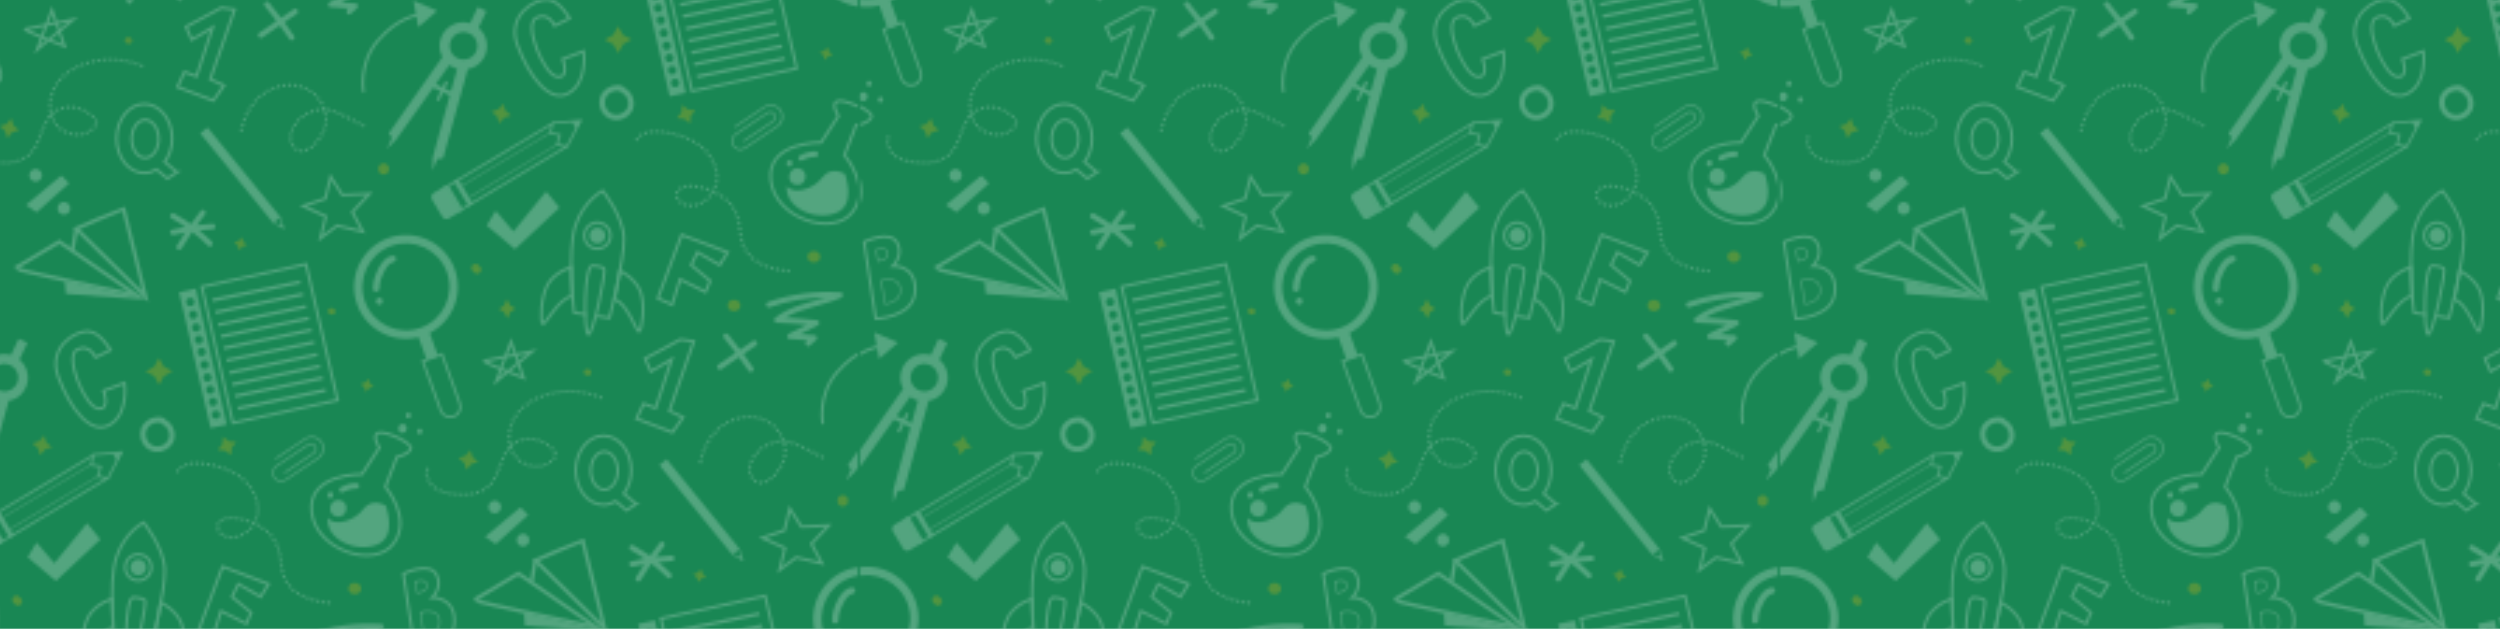 <?xml version="1.0" encoding="UTF-8" standalone="no"?>
<svg
   width="314.665mm"
   height="79.137mm"
   viewBox="0 0 314.665 79.137"
   version="1.1"
   id="svg5901"
   inkscape:version="1.1.2 (0a00cf5339, 2022-02-04)"
   sodipodi:docname="bgedu.svg"
   xmlns:inkscape="http://www.inkscape.org/namespaces/inkscape"
   xmlns:sodipodi="http://sodipodi.sourceforge.net/DTD/sodipodi-0.dtd"
   xmlns:xlink="http://www.w3.org/1999/xlink"
   xmlns="http://www.w3.org/2000/svg"
   xmlns:svg="http://www.w3.org/2000/svg"
   xmlns:rdf="http://www.w3.org/1999/02/22-rdf-syntax-ns#"
   xmlns:cc="http://creativecommons.org/ns#"
   xmlns:dc="http://purl.org/dc/elements/1.1/">
  <defs
     id="defs5895">
    <pattern
       inkscape:collect="always"
       xlink:href="#pattern5093-7"
       id="pattern18972"
       patternTransform="matrix(0.353,0,0,-0.353,-305.684,-137.112)" />
    <pattern
       patternTransform="matrix(0.353,0,0,-0.353,207.389,-171.655)"
       id="pattern5093-7"
       xlink:href="#pattern2691-1"
       inkscape:collect="always" />
    <pattern
       patternTransform="translate(-732.465,962.31)"
       patternUnits="userSpaceOnUse"
       x="0"
       y="0"
       width="327.408"
       height="236.583"
       id="pattern2691-1">
      <g
         transform="translate(263.419,-32.75)"
         id="g2057-2">
        <path
           d="M 0,0 C -0.185,0.814 -0.994,1.324 -1.807,1.139 -2.621,0.954 -3.129,0.144 -2.944,-0.67 -2.759,-1.481 -1.95,-1.992 -1.137,-1.807 -0.323,-1.622 0.185,-0.811 0,0 M -2.173,2.747 C -1.36,2.933 -0.852,3.743 -1.036,4.554 -1.222,5.368 -2.03,5.878 -2.844,5.693 -3.657,5.508 -4.165,4.698 -3.98,3.884 -3.796,3.073 -2.987,2.562 -2.173,2.747 m -0.99,4.348 C -2.349,7.28 -1.841,8.09 -2.026,8.901 -2.211,9.715 -3.02,10.226 -3.833,10.04 -4.647,9.855 -5.155,9.045 -4.97,8.231 -4.785,7.42 -3.976,6.91 -3.163,7.095 m -0.989,4.347 c 0.813,0.185 1.321,0.995 1.137,1.807 -0.185,0.813 -0.994,1.324 -1.808,1.139 -0.813,-0.186 -1.321,-0.996 -1.136,-1.809 0.185,-0.812 0.993,-1.322 1.807,-1.137 m -1.037,4.554 c 0.814,0.185 1.322,0.995 1.137,1.807 -0.185,0.813 -0.993,1.324 -1.807,1.139 -0.813,-0.185 -1.321,-0.995 -1.136,-1.809 0.184,-0.812 0.993,-1.322 1.806,-1.137 m -1.036,4.554 c 0.814,0.185 1.322,0.996 1.137,1.807 -0.185,0.814 -0.994,1.324 -1.807,1.139 -0.814,-0.185 -1.322,-0.995 -1.137,-1.809 0.185,-0.811 0.994,-1.322 1.807,-1.137 m -0.989,4.347 c 0.813,0.186 1.321,0.996 1.137,1.807 -0.185,0.814 -0.994,1.324 -1.808,1.139 -0.813,-0.185 -1.321,-0.995 -1.136,-1.809 0.185,-0.811 0.993,-1.322 1.807,-1.137 m -0.99,4.348 c 0.814,0.185 1.322,0.995 1.137,1.806 -0.185,0.814 -0.993,1.325 -1.807,1.139 -0.814,-0.185 -1.321,-0.995 -1.136,-1.808 0.184,-0.812 0.993,-1.322 1.806,-1.137 m -1.036,4.554 c 0.814,0.185 1.322,0.995 1.137,1.807 -0.185,0.813 -0.994,1.324 -1.808,1.139 -0.813,-0.185 -1.321,-0.996 -1.136,-1.809 0.185,-0.812 0.993,-1.322 1.807,-1.137 m -1.037,4.554 c 0.814,0.185 1.322,0.995 1.138,1.807 -0.186,0.814 -0.994,1.324 -1.808,1.139 -0.813,-0.185 -1.321,-0.995 -1.136,-1.809 0.185,-0.811 0.993,-1.322 1.806,-1.137 M 2.378,-3.878 -3.389,-5.13 -14.637,43.353 -8.666,44.649 2.378,-3.878 Z"
           style="fill:#ffffff;fill-opacity:1;fill-rule:nonzero;stroke:none"
           id="path2055-9" />
      </g>
      <g
         transform="translate(270.242,-30.829)"
         id="g2061-1">
        <path
           d="M 0,0 30.384,6.274 30.337,6.473 -0.047,0.199 0,0 Z m -1.026,4.375 30.384,6.274 -0.046,0.199 -30.384,-6.274 0.046,-0.199 z m -0.979,4.177 30.384,6.274 -0.046,0.199 -30.384,-6.274 0.046,-0.199 z m 29.406,10.45 -0.047,0.199 -30.384,-6.274 0.047,-0.199 30.384,6.274 z m -31.41,-1.898 30.384,6.274 -0.047,0.199 -30.384,-6.274 0.047,-0.199 z m -1.026,4.375 30.384,6.274 -0.046,0.199 -30.384,-6.274 0.046,-0.199 z m -0.979,4.177 30.384,6.274 -0.046,0.198 -30.384,-6.273 0.046,-0.199 z m -0.979,4.176 30.384,6.274 -0.046,0.199 -30.384,-6.274 0.046,-0.199 z m -1.032,4.406 30.384,6.273 -0.047,0.199 -30.384,-6.273 0.047,-0.199 z m -1.019,4.345 30.384,6.274 -0.046,0.199 -30.384,-6.274 0.046,-0.199 z M 35.065,2.945 -2.28,-5.165 -13.324,43.363 23.818,51.428 35.065,2.945 Z"
           style="fill:none;stroke:#ffffff;stroke-opacity:1;stroke-width:1;stroke-linecap:butt;stroke-linejoin:miter;stroke-miterlimit:10;stroke-dasharray:none"
           id="path2059-9" />
      </g>
      <g
         transform="translate(284.783,37.297)"
         id="g2065-9">
        <path
           d="m 0,0 0.684,-2.148 0.549,-1.718 -1.57,0.887 -1.964,1.109"
           style="fill:none;stroke:#ffffff;stroke-opacity:1;stroke-width:0.443;stroke-linecap:butt;stroke-linejoin:miter;stroke-miterlimit:10;stroke-dasharray:none"
           id="path2063-1" />
      </g>
      <g
         transform="translate(282.362,35.24)"
         id="g2069-7">
        <path
           d="m 0,0 -26.024,32 2.596,2.113 L 2.597,2.111 0,0 Z"
           style="fill:#ffffff;fill-opacity:1;fill-rule:nonzero;stroke:none"
           id="path2067-9" />
      </g>
      <g
         transform="translate(284.446,34.318)"
         id="g2073-9">
        <path
           d="m 0,0 c 0.104,0.191 0.252,0.366 0.432,0.512 0.18,0.146 0.38,0.256 0.589,0.319 L 1.57,-0.887 0,0 Z"
           style="fill:#ffffff;fill-opacity:1;fill-rule:nonzero;stroke:none"
           id="path2071-5" />
      </g>
      <g
         transform="translate(270.916,67.895)"
         id="g2077-4">
        <path
           d="m 0,0 c 0.937,5.236 3.625,10.268 7.916,13.411 4.29,3.144 10.245,4.154 15.098,1.977 4.853,-2.178 8.141,-7.747 7.097,-12.962 -0.509,-2.546 -1.938,-4.835 -3.697,-6.744 -1.456,-1.581 -3.497,-3.031 -5.592,-2.549 -1.639,0.377 -2.843,1.926 -3.145,3.581 -0.302,1.655 0.174,3.373 0.966,4.857 2.359,4.415 7.727,6.999 12.649,6.088 2.257,-0.418 4.337,-1.475 6.38,-2.52 2.094,-1.071 4.187,-2.142 6.281,-3.212"
           style="fill:none;stroke:#ffffff;stroke-opacity:1;stroke-width:1.016;stroke-linecap:butt;stroke-linejoin:miter;stroke-miterlimit:10;stroke-dasharray:0.98;stroke-dashoffset:0"
           id="path2075-6" />
      </g>
      <g
         transform="translate(314.628,81.874)"
         id="g2081-7">
        <path
           d="m 0,0 c 0,0 -2.087,10.194 5.099,18.518 7.186,8.324 14.107,9.015 14.107,9.015"
           style="fill:none;stroke:#ffffff;stroke-opacity:1;stroke-width:1.016;stroke-linecap:butt;stroke-linejoin:miter;stroke-miterlimit:10;stroke-dasharray:none"
           id="path2079-6" />
      </g>
      <g
         transform="translate(334.976,-2.077)"
         id="g2085-4">
        <path
           d="m 0,0 c -8.038,-2.915 -16.949,1.252 -19.865,9.29 -2.915,8.038 1.252,16.949 9.29,19.865 C -2.537,32.07 6.375,27.903 9.29,19.865 12.205,11.827 8.038,2.915 0,0 m 1.029,-2.836 c 9.601,3.482 14.58,14.128 11.097,23.73 -3.482,9.601 -14.128,14.58 -23.73,11.097 -9.601,-3.482 -14.58,-14.128 -11.097,-23.73 3.482,-9.601 14.128,-14.58 23.73,-11.097"
           style="fill:#ffffff;fill-opacity:1;fill-rule:nonzero;stroke:none"
           id="path2083-3" />
      </g>
      <g
         transform="translate(326.133,22.887)"
         id="g2089-1">
        <path
           d="m 0,0 c -0.229,0.66 -0.874,0.86 -1.497,0.726 -2.158,-0.464 -3.597,-2.378 -4.591,-4.213 -1.267,-2.339 -2.175,-4.901 -2.133,-7.588 0.023,-1.513 2.37,-1.338 2.347,0.174 -0.035,2.204 0.794,4.301 1.814,6.217 0.741,1.395 1.697,2.834 3.334,3.187 C -0.104,-1.364 0.19,-0.548 0,0"
           style="fill:#ffffff;fill-opacity:1;fill-rule:nonzero;stroke:none"
           id="path2087-1" />
      </g>
      <g
         transform="translate(321.349,7.707)"
         id="g2093-1">
        <path
           d="M 0,0 C -0.018,0.152 -0.073,0.292 -0.165,0.419 -0.248,0.552 -0.356,0.656 -0.49,0.73 -0.613,0.83 -0.755,0.892 -0.915,0.917 -1.02,0.924 -1.125,0.93 -1.23,0.937 -1.436,0.921 -1.625,0.855 -1.797,0.74 -1.873,0.674 -1.948,0.609 -2.024,0.542 -2.164,0.383 -2.255,0.199 -2.297,-0.009 l -0.032,-0.163 c -0.037,-0.158 -0.033,-0.313 0.012,-0.465 0.018,-0.152 0.073,-0.291 0.165,-0.418 0.083,-0.133 0.191,-0.237 0.325,-0.312 0.123,-0.099 0.265,-0.162 0.425,-0.187 l 0.315,-0.019 c 0.206,0.016 0.395,0.081 0.567,0.196 0.076,0.066 0.152,0.132 0.227,0.198 0.14,0.159 0.231,0.343 0.272,0.551 l 0.033,0.164 C 0.049,-0.307 0.045,-0.152 0,0"
           style="fill:#ffffff;fill-opacity:1;fill-rule:nonzero;stroke:none"
           id="path2091-5" />
      </g>
      <g
         transform="translate(300.938,43.957)"
         id="g2097-7">
        <path
           d="m 0,0 1.918,7.778 4.118,-6.457 9.733,0.419 -6.133,-6.513 3.754,-6.975 -9.177,2.129 -5.94,-4.482 1.917,7.778 -8.084,3.68 L 0,0 Z"
           style="fill:none;stroke:#ffffff;stroke-opacity:1;stroke-width:1;stroke-linecap:butt;stroke-linejoin:miter;stroke-miterlimit:10;stroke-dasharray:none"
           id="path2095-7" />
      </g>
      <g
         transform="translate(251.253,105.222)"
         id="g2101-7">
        <path
           d="m 0,0 2.04,-4.605 7.446,4.376 -5.737,-17.452 -4.263,1.622 -2.534,-5.381 12.79,-4.864 3.799,5.35 -4.88,2.269 L 17.359,6.162 12.566,6.784 0,0 Z"
           style="fill:none;stroke:#ffffff;stroke-opacity:1;stroke-width:1;stroke-linecap:butt;stroke-linejoin:miter;stroke-miterlimit:10;stroke-dasharray:none"
           id="path2099-4" />
      </g>
      <g
         transform="translate(321.017,128.841)"
         id="g2105-0">
        <path
           d="m 0,0 c -8.825,0.634 -17.661,-0.52 -26.01,-3.465 -1.213,-0.428 -0.561,-2.32 0.657,-1.89 6.419,2.265 13.173,3.452 19.966,3.525 -6.206,-1.945 -12.756,-3.104 -17.968,-7.206 -0.817,-0.642 -0.373,-1.797 0.631,-1.828 3.559,-0.109 7.112,-0.333 10.656,-0.664 -2.119,-1.078 -4.246,-2.139 -6.38,-3.187 -0.758,-0.372 -0.987,-1.851 0.134,-1.926 2.149,-0.145 4.298,-0.289 6.447,-0.434 -0.114,-0.098 -0.227,-0.197 -0.341,-0.295 -0.96,-0.834 0.143,-2.504 1.114,-1.661 0.751,0.651 1.501,1.303 2.252,1.954 0.554,0.481 0.613,1.746 -0.364,1.812 -1.724,0.116 -3.449,0.232 -5.173,0.348 2.114,1.048 4.223,2.107 6.311,3.207 0.751,0.396 0.467,1.718 -0.364,1.812 -3.756,0.422 -7.523,0.719 -11.297,0.901 6.07,3.528 13.467,4.217 19.863,7.071 C 0.929,-1.572 1.093,-0.078 0,0"
           style="fill:#ffffff;fill-opacity:1;fill-rule:nonzero;stroke:none"
           id="path2103-0" />
      </g>
      <g
         transform="translate(289.812,101.941)"
         id="g2109-2">
        <path
           d="m 0,0 c -1.119,1.647 -2.277,3.266 -3.456,4.87 1.491,1.023 2.983,2.047 4.474,3.07 1.062,0.729 -0.05,2.391 -1.114,1.661 -1.517,-1.041 -3.035,-2.082 -4.552,-3.123 -1.375,1.822 -2.785,3.619 -4.238,5.381 -0.343,0.417 -0.908,0.596 -1.387,0.274 -0.415,-0.278 -0.619,-0.968 -0.274,-1.387 1.457,-1.769 2.871,-3.571 4.251,-5.399 -2.057,-1.411 -4.114,-2.823 -6.172,-4.234 -1.062,-0.729 0.051,-2.391 1.114,-1.662 2.083,1.43 4.166,2.859 6.249,4.288 C -3.93,2.141 -2.776,0.527 -1.661,-1.114 -0.937,-2.179 0.725,-1.067 0,0"
           style="fill:#ffffff;fill-opacity:1;fill-rule:nonzero;stroke:none"
           id="path2107-0" />
      </g>
      <g
         transform="translate(260.5,28.609)"
         id="g2113-0">
        <path
           d="m 0,0 c -1.418,1.411 -2.91,2.743 -4.461,4 1.606,0.182 3.217,0.331 4.834,0.407 1.285,0.06 1.14,2.055 -0.148,1.995 -1.849,-0.087 -3.689,-0.267 -5.523,-0.493 0.928,1.286 1.873,2.56 2.862,3.803 0.799,1.006 -0.697,2.334 -1.499,1.325 -1.229,-1.545 -2.402,-3.132 -3.545,-4.741 -1.928,1.373 -3.934,2.638 -6.014,3.776 -1.131,0.62 -2.021,-1.172 -0.895,-1.789 1.678,-0.918 3.29,-1.939 4.861,-3.017 -1.591,-0.29 -3.176,-0.612 -4.747,-1.003 -1.248,-0.311 -0.586,-2.199 0.656,-1.89 1.341,0.334 2.692,0.615 4.048,0.869 -1.033,-1.56 -2.04,-3.138 -2.992,-4.75 -0.655,-1.11 1.138,-1.997 1.789,-0.895 1.184,2.004 2.436,3.963 3.747,5.882 2.002,-1.533 3.909,-3.192 5.702,-4.978 C -0.41,-2.41 0.909,-0.905 0,0"
           style="fill:#ffffff;fill-opacity:1;fill-rule:nonzero;stroke:none"
           id="path2111-5" />
      </g>
      <g
         transform="translate(271.722,28.533)"
         id="g2117-5">
        <path
           d="m 0,0 -0.539,1.707 -1.147,-1.374 -1.707,-0.539 1.375,-1.147 0.539,-1.707 1.147,1.374 1.706,0.539 L 0,0 Z"
           style="fill:#fcbd00;fill-opacity:1;fill-rule:nonzero;stroke:none"
           id="path2115-3" />
      </g>
      <g
         transform="translate(304.54,3.826)"
         id="g2121-2">
        <path
           d="m 0,0 c -0.016,0.2 -0.079,0.383 -0.19,0.549 -0.064,0.074 -0.128,0.147 -0.192,0.22 -0.154,0.135 -0.332,0.223 -0.533,0.263 L -1.336,1.115 C -1.489,1.152 -1.639,1.148 -1.786,1.104 -1.933,1.086 -2.068,1.033 -2.191,0.944 -2.32,0.865 -2.42,0.76 -2.492,0.63 -2.589,0.511 -2.649,0.374 -2.674,0.219 -2.68,0.117 -2.686,0.016 -2.692,-0.086 c 0.015,-0.199 0.079,-0.383 0.19,-0.549 l 0.191,-0.219 c 0.155,-0.136 0.333,-0.224 0.534,-0.264 l 0.421,-0.083 c 0.153,-0.036 0.303,-0.033 0.45,0.011 0.147,0.018 0.282,0.071 0.405,0.16 0.128,0.08 0.229,0.184 0.301,0.314 0.097,0.119 0.157,0.256 0.181,0.411 C -0.012,-0.203 -0.006,-0.102 0,0"
           style="fill:#fcbd00;fill-opacity:1;fill-rule:nonzero;stroke:none"
           id="path2119-5" />
      </g>
      <g
         transform="translate(345.733,82.253)"
         id="g2125-9">
        <path
           d="M 0,0 2.216,7.982 C 1.722,8.115 1.237,8.287 0.756,8.517 0.276,8.746 -0.17,9.018 -0.582,9.317 L -5.395,2.576 -3.075,1.468 -2.016,3.687 -1.017,3.21 -2.077,0.991 0,0 Z m 0.795,12.964 c 1.781,-2.041 4.878,-2.251 6.919,-0.471 2.04,1.781 2.251,4.878 0.47,6.919 -1.78,2.04 -4.878,2.251 -6.918,0.47 -2.041,-1.78 -2.251,-4.878 -0.471,-6.918 m -7.338,-36.745 6.1,22.185 -2.337,1.116 -1.462,-3.063 -0.998,0.476 1.462,3.063 -2.58,1.232 -13.32,-18.655 -3.137,-3.097 1.781,4.058 -1.178,1.404 19.144,27.248 c -0.296,0.561 -0.532,1.152 -0.694,1.767 -0.522,1.889 -0.379,3.954 0.525,5.849 1.825,3.821 6.134,5.649 10.07,4.467 l 2.759,5.781 3.097,-1.478 -2.833,-5.934 c 2.888,-2.43 3.896,-6.573 2.195,-10.135 C 11.142,10.599 9.611,9.183 7.814,8.4 7.239,8.148 6.633,7.986 6.018,7.867 l -8.817,-31.801 -2.07,-0.26 -1.708,-4.083 0.034,4.496 z"
           style="fill:#fefdfe;fill-opacity:1;fill-rule:nonzero;stroke:none"
           id="path2123-3" />
      </g>
      <g
         transform="translate(321.749,56.525)"
         id="g2129-1">
        <path
           d="m 0,0 c -2.574,0 -2.578,-4 0,-4 2.574,0 2.578,4 0,4"
           style="fill:#fcbd00;fill-opacity:1;fill-rule:nonzero;stroke:none"
           id="path2127-1" />
      </g>
      <g
         transform="translate(157.313,10.55)"
         id="g2133-6">
        <path
           d="m 0,0 c -8.825,0.634 -17.661,-0.52 -26.01,-3.465 -1.212,-0.428 -0.561,-2.32 0.656,-1.89 6.42,2.265 13.174,3.451 19.967,3.525 -6.206,-1.945 -12.756,-3.104 -17.969,-7.206 -0.816,-0.642 -0.372,-1.797 0.631,-1.828 3.56,-0.109 7.113,-0.333 10.657,-0.664 -2.119,-1.078 -4.246,-2.139 -6.38,-3.187 -0.758,-0.372 -0.987,-1.851 0.134,-1.926 2.149,-0.145 4.298,-0.289 6.447,-0.434 -0.114,-0.098 -0.227,-0.197 -0.341,-0.295 -0.96,-0.834 0.143,-2.504 1.114,-1.661 0.751,0.651 1.501,1.303 2.252,1.954 0.554,0.481 0.613,1.746 -0.363,1.812 -1.725,0.116 -3.45,0.232 -5.175,0.348 2.115,1.048 4.224,2.106 6.312,3.207 0.751,0.396 0.467,1.718 -0.364,1.811 -3.756,0.423 -7.523,0.72 -11.297,0.902 6.07,3.528 13.467,4.217 19.863,7.071 C 0.929,-1.572 1.093,-0.079 0,0"
           style="fill:#ffffff;fill-opacity:1;fill-rule:nonzero;stroke:none"
           id="path2131-4" />
      </g>
      <g
         transform="translate(11.573,43.597)"
         id="g2137-2">
        <path
           d="M 0,0 3.62,-6.068 C 4.12,-6.906 5.205,-7.18 6.043,-6.68 L 10.124,-4.24 4.667,4.846 0.612,2.422 C -0.226,1.922 -0.5,0.838 0,0"
           style="fill:#fefdfe;fill-opacity:1;fill-rule:nonzero;stroke:none"
           id="path2135-4" />
      </g>
      <g
         transform="translate(59.671,62.483)"
         id="g2141-8">
        <path
           d="M 0,0 4.881,9.278 -5.057,8.475"
           style="fill:none;stroke:#ffffff;stroke-opacity:1;stroke-width:0.785;stroke-linecap:butt;stroke-linejoin:miter;stroke-miterlimit:10;stroke-dasharray:none"
           id="path2139-7" />
      </g>
      <g
         transform="translate(61.346,71.502)"
         id="g2145-0">
        <path
           d="M 0,0 1.636,-2.724 3.205,0.259 0,0 Z"
           style="fill:#ffffff;fill-opacity:1;fill-rule:nonzero;stroke:none"
           id="path2143-1" />
      </g>
      <g
         transform="translate(21.226,39.569)"
         id="g2149-2">
        <path
           d="M 0,0 -4.971,8.331 33.356,31.226 32.553,27.721 35.93,27.12 34.952,23.7 38.302,22.937 0,0 Z"
           style="fill:none;stroke:#ffffff;stroke-opacity:1;stroke-width:0.767;stroke-linecap:butt;stroke-linejoin:miter;stroke-miterlimit:10;stroke-dasharray:none"
           id="path2147-1" />
      </g>
      <g
         transform="translate(21.379,39.313)"
         id="g2153-2">
        <path
           d="M 0,0 -5.303,8.888 -4.047,9.637 1.256,0.749 0,0 Z"
           style="fill:#ffffff;fill-opacity:1;fill-rule:nonzero;stroke:none"
           id="path2151-0" />
      </g>
      <g
         transform="translate(24.588,41.228)"
         id="g2157-3">
        <path
           d="M 0,0 -5.303,8.888 -3.727,9.828 1.576,0.941 0,0 Z"
           style="fill:#ffffff;fill-opacity:1;fill-rule:nonzero;stroke:none"
           id="path2155-3" />
      </g>
      <g
         transform="translate(56.178,63.27)"
         id="g2161-3">
        <path
           d="M 0,0 -31.364,-18.837"
           style="fill:none;stroke:#ffffff;stroke-opacity:1;stroke-width:0.383;stroke-linecap:butt;stroke-linejoin:miter;stroke-miterlimit:10;stroke-dasharray:none"
           id="path2159-5" />
      </g>
      <g
         transform="translate(53.67,67.445)"
         id="g2165-9">
        <path
           d="M 0,0 -31.364,-18.837"
           style="fill:none;stroke:#ffffff;stroke-opacity:1;stroke-width:0.383;stroke-linecap:butt;stroke-linejoin:miter;stroke-miterlimit:10;stroke-dasharray:none"
           id="path2163-0" />
      </g>
      <g
         transform="translate(-12.78,81.874)"
         id="g2169-4">
        <path
           d="m 0,0 c 0,0 -2.087,10.194 5.099,18.518 7.187,8.324 14.107,9.015 14.107,9.015"
           style="fill:none;stroke:#ffffff;stroke-opacity:1;stroke-width:1.016;stroke-linecap:butt;stroke-linejoin:miter;stroke-miterlimit:10;stroke-dasharray:none"
           id="path2167-0" />
      </g>
      <g
         transform="translate(4.965,114.564)"
         id="g2173-1">
        <path
           d="M 0,0 1.684,-9.453 8.504,-3.632 0,0 Z"
           style="fill:#ffffff;fill-opacity:1;fill-rule:nonzero;stroke:none"
           id="path2171-7" />
      </g>
      <g
         transform="translate(7.568,-2.077)"
         id="g2177-5">
        <path
           d="m 0,0 c -8.038,-2.915 -16.949,1.252 -19.865,9.29 -2.915,8.038 1.252,16.949 9.29,19.865 C -2.537,32.07 6.375,27.903 9.29,19.865 12.205,11.827 8.038,2.915 0,0 m 1.029,-2.836 c 9.601,3.482 14.58,14.128 11.097,23.73 -3.482,9.601 -14.128,14.58 -23.73,11.097 -9.601,-3.482 -14.58,-14.128 -11.097,-23.73 3.483,-9.601 14.128,-14.58 23.73,-11.097"
           style="fill:#ffffff;fill-opacity:1;fill-rule:nonzero;stroke:none"
           id="path2175-7" />
      </g>
      <g
         transform="translate(60.624,108.254)"
         id="g2181-4">
        <path
           d="m 0,0 c -0.501,-0.262 -5.331,-2.625 -5.331,-2.625 0,0 -2.243,5.211 -6.691,2.728 -4.448,-2.483 2.953,-20.319 7.583,-20.933 4.629,-0.614 1.976,6.298 1.976,6.298 l 7.479,2.79 c 0,0 1.587,-10.98 -5.303,-14.898 -6.89,-3.918 -14.217,6.138 -18.268,16.948 C -22.606,1.118 -12.396,6.93 -7.964,6.692 -3.531,6.454 0,0 0,0 Z"
           style="fill:none;stroke:#ffffff;stroke-opacity:1;stroke-width:1;stroke-linecap:butt;stroke-linejoin:miter;stroke-miterlimit:10;stroke-dasharray:none"
           id="path2179-2" />
      </g>
      <g
         transform="translate(81.561,77.856)"
         id="g2185-0">
        <path
           d="M 0,0 C -0.018,1.747 -1.012,3.375 -2.642,4.048 -2.84,4.129 -2.971,4.293 -3.062,4.479 -4.87,4.818 -6.884,4.045 -7.83,2.415 -8.734,0.856 -8.43,-1.109 -7.323,-2.489 -6.232,-3.847 -4.465,-4.256 -2.844,-3.701 -1.253,-3.156 0.018,-1.74 0,0 m 1.905,-1.032 c -0.445,-2.51 -2.601,-4.324 -5.031,-4.8 -2.478,-0.485 -4.975,0.658 -6.266,2.825 -1.319,2.215 -1.313,5.007 0.285,7.078 1.551,2.011 4.412,3.002 6.858,2.283 C -1.91,6.255 -1.648,6.021 -1.525,5.719 0.95,4.56 2.379,1.64 1.905,-1.032"
           style="fill:#ffffff;fill-opacity:1;fill-rule:nonzero;stroke:none"
           id="path2183-4" />
      </g>
      <g
         transform="translate(39.389,5.96)"
         id="g2189-0">
        <path
           d="m 0,0 -1.115,2.274 -0.996,-2.329 -1.897,-1.308 1.962,-1.209 1.115,-2.273 0.996,2.328 1.897,1.308 L 0,0 Z"
           style="fill:#fcbd00;fill-opacity:1;fill-rule:nonzero;stroke:none"
           id="path2187-4" />
      </g>
      <g
         transform="translate(37.757,75.297)"
         id="g2193-1">
        <path
           d="m 0,0 -0.799,2.531 -1.7,-2.038 -2.531,-0.799 2.038,-1.7 0.799,-2.531 1.7,2.038 L 2.038,-1.7 0,0 Z"
           style="fill:#fcbd00;fill-opacity:1;fill-rule:nonzero;stroke:none"
           id="path2191-2" />
      </g>
      <g
         transform="translate(18.324,82.253)"
         id="g2197-6">
        <path
           d="M 0,0 2.216,7.982 C 1.722,8.115 1.237,8.287 0.756,8.517 0.276,8.746 -0.171,9.018 -0.582,9.317 L -5.395,2.576 -3.075,1.468 -2.016,3.687 -1.017,3.21 -2.077,0.991 0,0 Z m 0.795,12.964 c 1.781,-2.041 4.879,-2.251 6.919,-0.471 2.04,1.781 2.251,4.878 0.47,6.919 -1.78,2.04 -4.878,2.251 -6.918,0.47 -2.041,-1.78 -2.251,-4.878 -0.471,-6.918 m -7.338,-36.745 6.1,22.185 -2.336,1.116 -1.463,-3.063 -0.998,0.476 1.462,3.063 -2.58,1.232 -13.32,-18.655 -3.137,-3.097 1.781,4.058 -1.178,1.404 19.144,27.248 c -0.296,0.561 -0.532,1.152 -0.694,1.767 -0.522,1.889 -0.379,3.954 0.526,5.849 1.824,3.821 6.133,5.649 10.069,4.467 l 2.759,5.781 3.097,-1.478 -2.833,-5.934 c 2.888,-2.43 3.896,-6.573 2.195,-10.135 C 11.142,10.599 9.611,9.183 7.814,8.4 7.239,8.148 6.633,7.986 6.018,7.867 l -8.817,-31.801 -2.07,-0.26 -1.707,-4.083 0.033,4.496 z"
           style="fill:#fefdfe;fill-opacity:1;fill-rule:nonzero;stroke:none"
           id="path2195-6" />
      </g>
      <g
         transform="translate(29.09,19.047)"
         id="g2201-4">
        <path
           d="M 0,0 C -0.071,0.254 -0.2,0.475 -0.386,0.662 -0.574,0.851 -0.763,1.039 -0.952,1.228 -1.087,1.374 -1.248,1.477 -1.434,1.538 -1.613,1.632 -1.806,1.675 -2.012,1.667 -2.219,1.675 -2.411,1.632 -2.59,1.538 -2.776,1.477 -2.937,1.374 -3.073,1.228 L -3.307,0.924 C -3.443,0.69 -3.512,0.438 -3.512,0.167 c 0.018,-0.133 0.035,-0.266 0.053,-0.399 0.072,-0.254 0.2,-0.474 0.386,-0.662 l 0.566,-0.565 c 0.136,-0.147 0.297,-0.25 0.483,-0.311 0.178,-0.093 0.371,-0.137 0.577,-0.129 0.207,-0.008 0.4,0.036 0.578,0.129 0.186,0.061 0.347,0.164 0.483,0.311 l 0.235,0.303 c 0.135,0.234 0.204,0.486 0.204,0.757 C 0.036,-0.266 0.018,-0.133 0,0"
           style="fill:#fcbd00;fill-opacity:1;fill-rule:nonzero;stroke:none"
           id="path2199-7" />
      </g>
      <g
         transform="translate(34.261,39.672)"
         id="g2205-8">
        <path
           d="M 0,0 -3.177,-5.295 6.883,-13.767 22.769,1.059 18.003,6.883 6.354,-7.413 0,0 Z"
           style="fill:#ffffff;fill-opacity:1;fill-rule:nonzero;stroke:none"
           id="path2203-6" />
      </g>
      <g
         transform="translate(66.671,2.648)"
         id="g2209-9">
        <path
           d="m 0,0 -4.42,0.659 c 0,0 -2.608,22.038 0.492,31.135 3.1,9.096 9.716,12.323 9.716,12.323 0,0 7.413,-9.099 7.533,-17.084 C 13.442,19.048 8.155,-1.216 8.155,-1.216 l -4.42,0.659"
           style="fill:none;stroke:#feffff;stroke-opacity:1;stroke-width:1;stroke-linecap:butt;stroke-linejoin:miter;stroke-miterlimit:10;stroke-dasharray:none"
           id="path2207-2" />
      </g>
      <g
         transform="translate(61.264,19.567)"
         id="g2213-9">
        <path
           d="m 0,0 c 0,0 -5.778,-1.62 -8.405,-6.18 -2.627,-4.559 -2.682,-13.55 -1.822,-14.098 0.86,-0.548 5.772,9.347 10.484,9.879 C 0.288,-9.767 0,0 0,0 Z"
           style="fill:none;stroke:#feffff;stroke-opacity:1;stroke-width:1;stroke-linecap:butt;stroke-linejoin:miter;stroke-miterlimit:10;stroke-dasharray:none"
           id="path2211-9" />
      </g>
      <g
         transform="translate(78.587,18.25)"
         id="g2217-8">
        <path
           d="M 0,0 C 0,0 5.445,-2.522 7.311,-7.443 9.176,-12.363 7.795,-21.247 6.858,-21.65 5.921,-22.054 2.653,-11.502 -1.914,-10.224 -1.843,-9.596 0,0 0,0 Z"
           style="fill:none;stroke:#feffff;stroke-opacity:1;stroke-width:1;stroke-linecap:butt;stroke-linejoin:miter;stroke-miterlimit:10;stroke-dasharray:none"
           id="path2215-5" />
      </g>
      <g
         transform="translate(71.692,28.171)"
         id="g2221-1">
        <path
           d="M 0,0 C -1.436,-0.633 -3.114,0.017 -3.747,1.454 -4.381,2.89 -3.73,4.568 -2.293,5.201 -0.857,5.834 0.82,5.183 1.454,3.747 2.087,2.311 1.436,0.633 0,0"
           style="fill:#feffff;fill-opacity:1;fill-rule:nonzero;stroke:none"
           id="path2219-9" />
      </g>
      <g
         transform="translate(72.425,26.508)"
         id="g2225-1">
        <path
           d="M 0,0 C -2.354,-1.038 -5.104,0.029 -6.143,2.383 -7.181,4.737 -6.114,7.487 -3.76,8.526 -1.405,9.564 1.345,8.497 2.383,6.143 3.421,3.788 2.354,1.038 0,0 Z"
           style="fill:none;stroke:#feffff;stroke-opacity:1;stroke-width:1;stroke-linecap:butt;stroke-linejoin:miter;stroke-miterlimit:10;stroke-dasharray:none"
           id="path2223-5" />
      </g>
      <g
         transform="translate(68.762,20.091)"
         id="g2229-9">
        <path
           d="M 0,0 C -3.045,-0.106 -3.14,-23.027 -1.564,-24.496 0.011,-25.966 5.108,-1.767 4.133,-0.96 3.159,-0.153 0,0 0,0 Z"
           style="fill:none;stroke:#feffff;stroke-opacity:1;stroke-width:1;stroke-linecap:butt;stroke-linejoin:miter;stroke-miterlimit:10;stroke-dasharray:none"
           id="path2227-3" />
      </g>
      <g
         transform="translate(263.419,203.833)"
         id="g2233-8">
        <path
           d="M 0,0 C -0.185,0.814 -0.994,1.324 -1.807,1.139 -2.621,0.954 -3.129,0.144 -2.944,-0.67 -2.759,-1.481 -1.95,-1.992 -1.137,-1.807 -0.323,-1.622 0.185,-0.811 0,0 M -2.173,2.747 C -1.36,2.933 -0.852,3.743 -1.036,4.554 -1.222,5.368 -2.03,5.878 -2.844,5.693 -3.657,5.508 -4.165,4.698 -3.98,3.884 -3.796,3.073 -2.987,2.562 -2.173,2.747 m -0.99,4.348 C -2.349,7.28 -1.841,8.09 -2.026,8.901 -2.211,9.715 -3.02,10.226 -3.833,10.04 -4.647,9.855 -5.155,9.045 -4.97,8.231 -4.785,7.42 -3.976,6.91 -3.163,7.095 m -0.989,4.347 c 0.813,0.185 1.321,0.995 1.137,1.807 -0.185,0.813 -0.994,1.324 -1.808,1.139 -0.813,-0.186 -1.321,-0.996 -1.136,-1.809 0.185,-0.812 0.993,-1.322 1.807,-1.137 m -1.037,4.554 c 0.814,0.185 1.322,0.995 1.137,1.807 -0.185,0.814 -0.993,1.324 -1.807,1.139 -0.813,-0.185 -1.321,-0.996 -1.136,-1.809 0.184,-0.812 0.993,-1.322 1.806,-1.137 m -1.036,4.554 c 0.814,0.185 1.322,0.996 1.137,1.807 -0.185,0.814 -0.994,1.324 -1.807,1.139 -0.814,-0.185 -1.322,-0.995 -1.137,-1.809 0.185,-0.811 0.994,-1.322 1.807,-1.137 m -0.989,4.347 c 0.813,0.186 1.321,0.996 1.137,1.807 -0.185,0.814 -0.994,1.324 -1.808,1.139 -0.813,-0.185 -1.321,-0.995 -1.136,-1.809 0.185,-0.811 0.993,-1.322 1.807,-1.137 m -0.99,4.348 c 0.814,0.185 1.322,0.995 1.137,1.806 -0.185,0.814 -0.993,1.325 -1.807,1.139 -0.814,-0.185 -1.321,-0.995 -1.136,-1.808 0.184,-0.812 0.993,-1.322 1.806,-1.137 m -1.036,4.554 c 0.814,0.185 1.322,0.995 1.137,1.807 -0.185,0.813 -0.994,1.324 -1.808,1.139 -0.813,-0.186 -1.321,-0.996 -1.136,-1.809 0.185,-0.812 0.993,-1.322 1.807,-1.137 m -1.037,4.554 c 0.814,0.185 1.322,0.995 1.138,1.807 -0.186,0.814 -0.994,1.324 -1.808,1.139 -0.813,-0.185 -1.321,-0.995 -1.136,-1.809 0.185,-0.811 0.993,-1.322 1.806,-1.137 M 2.378,-3.878 -3.389,-5.13 -14.637,43.353 -8.666,44.649 2.378,-3.878 Z"
           style="fill:#ffffff;fill-opacity:1;fill-rule:nonzero;stroke:none"
           id="path2231-2" />
      </g>
      <g
         transform="translate(270.242,205.754)"
         id="g2237-2">
        <path
           d="M 0,0 30.384,6.274 30.337,6.473 -0.047,0.199 0,0 Z m -1.026,4.376 30.384,6.273 -0.046,0.199 -30.384,-6.274 0.046,-0.198 z m -0.979,4.176 30.384,6.274 -0.046,0.199 -30.384,-6.274 0.046,-0.199 z m 29.406,10.45 -0.047,0.199 -30.384,-6.274 0.047,-0.198 30.384,6.273 z m -31.41,-1.898 30.384,6.274 -0.047,0.198 -30.384,-6.273 0.047,-0.199 z m -1.026,4.375 30.384,6.274 -0.046,0.199 -30.384,-6.274 0.046,-0.199 z m -0.979,4.177 30.384,6.274 -0.046,0.198 -30.384,-6.273 0.046,-0.199 z m -0.979,4.176 30.384,6.274 -0.046,0.199 -30.384,-6.274 0.046,-0.199 z m -1.032,4.406 30.384,6.273 -0.047,0.199 -30.384,-6.273 0.047,-0.199 z m -1.019,4.345 30.384,6.274 -0.046,0.199 -30.384,-6.274 0.046,-0.199 z M 35.065,2.945 -2.28,-5.165 -13.324,43.363 23.818,51.428 35.065,2.945 Z"
           style="fill:none;stroke:#ffffff;stroke-opacity:1;stroke-width:1;stroke-linecap:butt;stroke-linejoin:miter;stroke-miterlimit:10;stroke-dasharray:none"
           id="path2235-7" />
      </g>
      <g
         transform="translate(282.429,181.026)"
         id="g2241-5">
        <path
           d="m 0,0 c -0.943,1.501 -0.469,3.488 1.003,4.474 l 11.205,7.513 c 0.943,0.633 2.238,0.44 2.906,-0.479 0.702,-0.965 0.455,-2.317 -0.528,-2.975 L 4.205,1.572 C 4.07,1.482 3.888,1.518 3.798,1.652 3.708,1.786 3.744,1.969 3.878,2.059 l 10.346,6.936 c 0.674,0.453 0.909,1.36 0.49,2.056 -0.447,0.745 -1.424,0.956 -2.137,0.478 L 1.326,3.986 C 0.125,3.18 -0.275,1.561 0.485,0.33 1.283,-0.964 2.994,-1.326 4.246,-0.487 L 15.74,7.22 c 1.78,1.193 2.298,3.652 1.075,5.411 -1.189,1.709 -3.541,2.157 -5.277,0.994 L 1.047,6.591 C 0.913,6.501 0.731,6.537 0.641,6.671 0.55,6.805 0.586,6.988 0.721,7.077 l 10.422,6.988 c 2.003,1.343 4.745,0.896 6.135,-1.075 C 18.71,10.96 18.182,8.151 16.13,6.775 L 4.572,-0.974 C 3.053,-1.992 0.98,-1.559 0,0"
           style="fill:#ffffff;fill-opacity:1;fill-rule:nonzero;stroke:none"
           id="path2239-5" />
      </g>
      <g
         transform="translate(248.05,183.004)"
         id="g2245-8">
        <path
           d="m 0,0 c 1.586,3.137 5.899,3.486 9.387,3.043 4.833,-0.614 9.71,-1.993 13.544,-5 3.834,-3.006 6.452,-7.874 5.798,-12.702 -0.653,-4.828 -5.181,-9.112 -10.026,-8.599 -2.279,0.242 -4.732,2.134 -4.22,4.367 0.545,2.372 3.702,2.873 6.118,2.581 6.485,-0.785 13.239,-4.243 15.407,-10.405 1.247,-3.545 0.834,-7.543 2.299,-11.004 2.675,-6.317 10.465,-8.6 17.317,-8.947"
           style="fill:none;stroke:#ffffff;stroke-opacity:1;stroke-width:1.016;stroke-linecap:butt;stroke-linejoin:miter;stroke-miterlimit:10;stroke-dasharray:0.98;stroke-dashoffset:0"
           id="path2243-1" />
      </g>
      <g
         transform="translate(334.976,234.506)"
         id="g2249-9">
        <path
           d="m 0,0 c -8.038,-2.915 -16.949,1.252 -19.865,9.29 -2.915,8.038 1.252,16.949 9.29,19.865 C -2.537,32.07 6.375,27.903 9.29,19.865 12.205,11.827 8.038,2.915 0,0 m 1.029,-2.836 c 9.601,3.482 14.58,14.128 11.097,23.729 -3.482,9.602 -14.128,14.581 -23.73,11.098 -9.601,-3.483 -14.58,-14.128 -11.097,-23.73 3.482,-9.601 14.128,-14.58 23.73,-11.097"
           style="fill:#ffffff;fill-opacity:1;fill-rule:nonzero;stroke:none"
           id="path2247-6" />
      </g>
      <g
         transform="translate(320.201,191.733)"
         id="g2253-8">
        <path
           d="M 0,0 C 0,0 -2.896,4.32 -0.402,5.27 2.092,6.219 12.146,1.641 11.153,-0.47 10.16,-2.581 6.278,-3.257 6.278,-3.257 L 2.145,-13.975 c 0,0 9.627,-11.126 2.938,-20.187 -6.689,-9.061 -27.622,-2.625 -29.212,11.241 -1.59,13.866 17.94,13.473 17.94,13.473 L 0,0 Z"
           style="fill:none;stroke:#ffffff;stroke-opacity:1;stroke-width:1;stroke-linecap:butt;stroke-linejoin:miter;stroke-miterlimit:10;stroke-dasharray:none"
           id="path2251-6" />
      </g>
      <g
         transform="translate(322.475,171.101)"
         id="g2257-2">
        <path
           d="m 0,0 c 0,0 -4.89,2.983 -8.041,-1.297 -3.151,-4.28 -10.469,-6.297 -12.697,-2.974 -0.646,-7.658 9.631,-12.569 17.391,-9.774 C 4.413,-11.251 0,0 0,0"
           style="fill:#ffffff;fill-opacity:1;fill-rule:nonzero;stroke:none"
           id="path2255-0" />
      </g>
      <g
         transform="translate(306.137,173.057)"
         id="g2261-0">
        <path
           d="M 0,0 C -3.788,0.747 -4.955,-5.138 -1.161,-5.887 2.626,-6.634 3.794,-0.748 0,0"
           style="fill:#ffffff;fill-opacity:1;fill-rule:nonzero;stroke:none"
           id="path2259-9" />
      </g>
      <g
         transform="translate(329.962,199.047)"
         id="g2265-1">
        <path
           d="M 0,0 C -0.023,0.194 -0.094,0.372 -0.211,0.534 -0.316,0.704 -0.454,0.836 -0.624,0.931 -0.782,1.058 -0.962,1.138 -1.166,1.17 -1.3,1.178 -1.434,1.186 -1.568,1.195 -1.831,1.174 -2.072,1.09 -2.292,0.944 L -2.581,0.692 C -2.759,0.488 -2.875,0.254 -2.928,-0.011 l -0.055,-0.278 c -0.048,-0.201 -0.043,-0.398 0.015,-0.592 0.023,-0.194 0.093,-0.372 0.211,-0.534 0.105,-0.169 0.243,-0.302 0.413,-0.397 0.158,-0.127 0.338,-0.206 0.542,-0.239 0.134,-0.008 0.268,-0.016 0.402,-0.024 0.263,0.02 0.504,0.104 0.724,0.25 l 0.289,0.252 c 0.178,0.204 0.294,0.438 0.347,0.703 l 0.055,0.278 C 0.062,-0.391 0.058,-0.193 0,0"
           style="fill:#ffffff;fill-opacity:1;fill-rule:nonzero;stroke:none"
           id="path2263-2" />
      </g>
      <g
         transform="translate(313.023,178.212)"
         id="g2269-1">
        <path
           d="M 0,0 C -0.067,0.565 -0.51,0.931 -1.072,0.923 -3.045,0.897 -4.976,0.329 -6.68,-0.658 -7.134,-0.921 -7.259,-1.63 -6.954,-2.046 c 0.338,-0.46 0.903,-0.554 1.388,-0.273 0.092,0.053 0.185,0.106 0.279,0.157 0.047,0.026 0.095,0.051 0.142,0.076 0.01,0.005 0.004,0.003 0.012,0.006 0.179,0.096 0.371,0.176 0.558,0.255 0.407,0.17 0.825,0.314 1.251,0.432 0.103,0.028 0.207,0.055 0.311,0.08 0.052,0.013 0.104,0.025 0.156,0.037 0.009,0.002 0.044,0.009 0.073,0.016 0.027,0.005 0.057,0.011 0.066,0.013 0.053,0.009 0.105,0.019 0.158,0.028 0.105,0.018 0.211,0.034 0.317,0.049 0.438,0.061 0.878,0.092 1.32,0.098 C -0.399,-1.065 0.061,-0.514 0,0"
           style="fill:#ffffff;fill-opacity:1;fill-rule:nonzero;stroke:none"
           id="path2267-8" />
      </g>
      <g
         transform="translate(303.74,175.189)"
         id="g2273-3">
        <path
           d="M 0,0 C -0.015,0.13 -0.062,0.248 -0.14,0.356 -0.21,0.469 -0.302,0.557 -0.416,0.621 -0.521,0.705 -0.641,0.758 -0.777,0.78 -0.867,0.785 -0.956,0.791 -1.045,0.796 -1.221,0.783 -1.382,0.727 -1.528,0.63 -1.592,0.573 -1.656,0.517 -1.721,0.461 -1.839,0.326 -1.917,0.169 -1.952,-0.008 l -0.055,-0.277 c -0.032,-0.134 -0.028,-0.266 0.01,-0.395 0.016,-0.129 0.063,-0.248 0.141,-0.356 0.07,-0.113 0.162,-0.201 0.275,-0.265 0.105,-0.084 0.226,-0.137 0.362,-0.159 l 0.267,-0.016 c 0.176,0.014 0.337,0.069 0.483,0.167 0.064,0.056 0.129,0.112 0.193,0.168 0.119,0.136 0.196,0.292 0.231,0.469 L 0.01,-0.395 C 0.042,-0.261 0.039,-0.129 0,0"
           style="fill:#ffffff;fill-opacity:1;fill-rule:nonzero;stroke:none"
           id="path2271-9" />
      </g>
      <g
         transform="translate(316.861,214.644)"
         id="g2277-8">
        <path
           d="m 0,0 -0.539,1.707 -1.147,-1.374 -1.707,-0.54 1.375,-1.147 0.539,-1.706 1.146,1.373 1.707,0.54 L 0,0 Z"
           style="fill:#fcbd00;fill-opacity:1;fill-rule:nonzero;stroke:none"
           id="path2275-2" />
      </g>
      <g
         transform="translate(243.335,220.667)"
         id="g2281-0">
        <path
           d="M 0,0 -1.736,3.098 -3.408,-0.035 -6.506,-1.77 -3.373,-3.442 -1.638,-6.54 0.035,-3.408 3.132,-1.672 0,0 Z"
           style="fill:#fcbd00;fill-opacity:1;fill-rule:nonzero;stroke:none"
           id="path2279-7" />
      </g>
      <g
         transform="translate(266.553,194.028)"
         id="g2285-5">
        <path
           d="m 0,0 -2.096,1.628 -0.24,-2.643 -1.628,-2.096 2.643,-0.241 2.096,-1.627 0.24,2.643 L 2.643,-0.24 0,0 Z"
           style="fill:#fcbd00;fill-opacity:1;fill-rule:nonzero;stroke:none"
           id="path2283-0" />
      </g>
      <g
         transform="translate(313.646,142.044)"
         id="g2289-0">
        <path
           d="m 0,0 c -0.095,0.339 -0.267,0.633 -0.514,0.883 -0.135,0.104 -0.27,0.208 -0.405,0.312 -0.312,0.181 -0.649,0.272 -1.01,0.273 l -0.565,0 C -2.77,1.479 -3.027,1.421 -3.265,1.296 -3.513,1.215 -3.727,1.078 -3.909,0.883 -4.104,0.701 -4.241,0.487 -4.322,0.239 -4.447,0.001 -4.505,-0.256 -4.494,-0.532 c 0.024,-0.177 0.047,-0.354 0.071,-0.531 0.095,-0.339 0.266,-0.633 0.514,-0.883 0.135,-0.104 0.27,-0.208 0.405,-0.313 0.312,-0.18 0.649,-0.272 1.01,-0.273 l 0.565,0 c 0.276,-0.01 0.533,0.047 0.771,0.173 0.248,0.08 0.462,0.218 0.644,0.413 0.195,0.181 0.333,0.396 0.413,0.644 0.125,0.238 0.183,0.495 0.172,0.77 C 0.048,-0.354 0.024,-0.177 0,0"
           style="fill:#fcbd00;fill-opacity:1;fill-rule:nonzero;stroke:none"
           id="path2287-6" />
      </g>
      <g
         transform="translate(285.173,124.686)"
         id="g2293-2">
        <path
           d="m 0,0 c -0.095,0.339 -0.267,0.633 -0.514,0.883 -0.135,0.104 -0.27,0.208 -0.405,0.312 -0.312,0.181 -0.649,0.272 -1.009,0.273 l -0.566,0 C -2.77,1.479 -3.027,1.421 -3.265,1.296 -3.513,1.215 -3.727,1.078 -3.909,0.883 -4.103,0.701 -4.241,0.487 -4.322,0.239 -4.447,0.001 -4.505,-0.256 -4.494,-0.532 c 0.024,-0.177 0.047,-0.354 0.071,-0.531 0.095,-0.339 0.267,-0.633 0.514,-0.883 0.135,-0.104 0.27,-0.208 0.405,-0.313 0.312,-0.18 0.649,-0.272 1.01,-0.273 l 0.566,0 c 0.275,-0.01 0.532,0.047 0.77,0.173 0.248,0.08 0.462,0.218 0.644,0.413 0.195,0.181 0.333,0.396 0.413,0.644 0.125,0.238 0.183,0.495 0.173,0.77 C 0.048,-0.354 0.024,-0.177 0,0"
           style="fill:#fcbd00;fill-opacity:1;fill-rule:nonzero;stroke:none"
           id="path2291-1" />
      </g>
      <g
         transform="translate(264.29,149.331)"
         id="g2297-5">
        <path
           d="m 0,0 -8.487,-22.631 5.092,-2.263 2.829,9.052 9.053,-4.526 1.697,3.96 -6.789,5.658 2.263,4.526 7.921,-4.526 2.829,4.526 L 0,0 Z"
           style="fill:none;stroke:#ffffff;stroke-opacity:1;stroke-width:1;stroke-linecap:butt;stroke-linejoin:miter;stroke-miterlimit:10;stroke-dasharray:none"
           id="path2295-5" />
      </g>
      <g
         transform="translate(99.715,85.542)"
         id="g2301-1">
        <path
           d="M 0,0 C -0.185,0.814 -0.994,1.324 -1.807,1.139 -2.621,0.954 -3.129,0.144 -2.944,-0.67 -2.759,-1.481 -1.951,-1.992 -1.137,-1.807 -0.323,-1.622 0.185,-0.811 0,0 M -2.173,2.747 C -1.36,2.933 -0.852,3.743 -1.037,4.554 -1.222,5.368 -2.03,5.878 -2.844,5.693 -3.657,5.508 -4.165,4.698 -3.98,3.884 -3.796,3.073 -2.987,2.562 -2.173,2.747 m -0.99,4.348 C -2.349,7.28 -1.841,8.09 -2.026,8.901 -2.211,9.715 -3.02,10.225 -3.833,10.04 -4.647,9.855 -5.155,9.045 -4.97,8.231 -4.785,7.42 -3.976,6.91 -3.163,7.095 m -0.989,4.347 c 0.813,0.185 1.321,0.995 1.137,1.807 -0.185,0.813 -0.994,1.324 -1.808,1.139 -0.813,-0.186 -1.321,-0.996 -1.136,-1.809 0.185,-0.812 0.993,-1.322 1.807,-1.137 m -1.037,4.554 c 0.814,0.185 1.322,0.995 1.137,1.807 -0.185,0.813 -0.993,1.324 -1.807,1.139 -0.813,-0.185 -1.321,-0.995 -1.136,-1.809 0.184,-0.812 0.993,-1.322 1.806,-1.137 m -1.036,4.554 c 0.814,0.185 1.322,0.996 1.137,1.807 -0.185,0.814 -0.994,1.324 -1.807,1.139 -0.814,-0.185 -1.322,-0.995 -1.137,-1.809 0.185,-0.811 0.994,-1.322 1.807,-1.137 m -0.989,4.347 c 0.813,0.186 1.321,0.996 1.137,1.807 -0.185,0.814 -0.994,1.324 -1.808,1.139 -0.813,-0.185 -1.321,-0.995 -1.136,-1.809 0.185,-0.811 0.993,-1.322 1.807,-1.137 m -0.99,4.348 c 0.814,0.185 1.322,0.995 1.137,1.806 -0.185,0.814 -0.993,1.325 -1.807,1.139 -0.814,-0.185 -1.322,-0.995 -1.136,-1.808 0.184,-0.812 0.993,-1.322 1.806,-1.137 m -1.036,4.554 c 0.813,0.185 1.321,0.995 1.137,1.807 -0.185,0.813 -0.994,1.324 -1.808,1.139 -0.813,-0.186 -1.321,-0.996 -1.136,-1.809 0.185,-0.812 0.993,-1.322 1.807,-1.137 m -1.037,4.554 c 0.814,0.185 1.322,0.995 1.137,1.807 -0.185,0.813 -0.993,1.324 -1.807,1.139 -0.813,-0.185 -1.321,-0.995 -1.136,-1.809 0.184,-0.812 0.993,-1.322 1.806,-1.137 M 2.378,-3.878 -3.389,-5.13 -14.637,43.353 -8.666,44.649 2.378,-3.878 Z"
           style="fill:#ffffff;fill-opacity:1;fill-rule:nonzero;stroke:none"
           id="path2299-2" />
      </g>
      <g
         transform="translate(106.537,87.463)"
         id="g2305-8">
        <path
           d="M 0,0 30.384,6.274 30.337,6.473 -0.047,0.199 0,0 Z M -1.026,4.375 29.358,10.649 29.312,10.848 -1.072,4.574 -1.026,4.375 Z M -2.005,8.552 28.379,14.826 28.333,15.025 -2.051,8.751 -2.005,8.552 Z M 27.4,19.002 27.354,19.201 -3.03,12.927 -2.984,12.729 27.4,19.002 Z m -31.409,-1.898 30.384,6.274 -0.047,0.199 -30.384,-6.274 0.047,-0.199 z m -1.026,4.375 30.384,6.274 -0.046,0.199 -30.384,-6.274 0.046,-0.199 z m -0.979,4.177 30.384,6.274 -0.046,0.198 -30.384,-6.273 0.046,-0.199 z m -0.979,4.176 30.384,6.274 -0.046,0.199 -30.384,-6.274 0.046,-0.199 z m -1.032,4.406 30.384,6.273 -0.047,0.199 -30.384,-6.273 0.047,-0.199 z m -1.019,4.345 30.384,6.274 -0.046,0.199 -30.384,-6.274 0.046,-0.199 z M 35.065,2.945 -2.28,-5.165 -13.324,43.363 23.817,51.428 35.065,2.945 Z"
           style="fill:none;stroke:#ffffff;stroke-opacity:1;stroke-width:1;stroke-linecap:butt;stroke-linejoin:miter;stroke-miterlimit:10;stroke-dasharray:none"
           id="path2303-1" />
      </g>
      <g
         transform="translate(118.725,62.735)"
         id="g2309-5">
        <path
           d="m 0,0 c -0.943,1.501 -0.469,3.487 1.003,4.474 l 11.205,7.513 c 0.943,0.633 2.238,0.44 2.906,-0.479 0.701,-0.965 0.455,-2.317 -0.528,-2.975 L 4.204,1.572 C 4.07,1.482 3.888,1.518 3.798,1.652 3.708,1.786 3.744,1.968 3.878,2.059 l 10.345,6.936 c 0.675,0.453 0.91,1.36 0.491,2.056 -0.448,0.745 -1.424,0.956 -2.137,0.478 L 1.326,3.985 C 0.125,3.18 -0.275,1.561 0.485,0.33 1.283,-0.964 2.994,-1.326 4.246,-0.487 L 15.74,7.22 c 1.78,1.193 2.298,3.652 1.074,5.411 -1.188,1.709 -3.541,2.157 -5.276,0.994 L 1.047,6.591 C 0.913,6.501 0.731,6.537 0.641,6.671 0.55,6.805 0.586,6.988 0.721,7.077 l 10.421,6.988 c 2.003,1.343 4.746,0.896 6.136,-1.075 C 18.71,10.96 18.182,8.151 16.13,6.775 L 4.572,-0.974 C 3.053,-1.992 0.98,-1.559 0,0"
           style="fill:#ffffff;fill-opacity:1;fill-rule:nonzero;stroke:none"
           id="path2307-6" />
      </g>
      <g
         transform="translate(175.278,161.889)"
         id="g2313-5">
        <path
           d="M 0,0 3.621,-6.068 C 4.121,-6.906 5.205,-7.18 6.043,-6.68 L 10.124,-4.24 4.667,4.846 0.612,2.422 C -0.226,1.922 -0.5,0.838 0,0"
           style="fill:#fefdfe;fill-opacity:1;fill-rule:nonzero;stroke:none"
           id="path2311-6" />
      </g>
      <g
         transform="translate(223.375,180.775)"
         id="g2317-4">
        <path
           d="M 0,0 4.881,9.278 -5.057,8.475"
           style="fill:none;stroke:#ffffff;stroke-opacity:1;stroke-width:0.785;stroke-linecap:butt;stroke-linejoin:miter;stroke-miterlimit:10;stroke-dasharray:none"
           id="path2315-2" />
      </g>
      <g
         transform="translate(225.051,189.794)"
         id="g2321-7">
        <path
           d="M 0,0 1.636,-2.724 3.205,0.259 0,0 Z"
           style="fill:#ffffff;fill-opacity:1;fill-rule:nonzero;stroke:none"
           id="path2319-6" />
      </g>
      <g
         transform="translate(184.93,157.861)"
         id="g2325-1">
        <path
           d="M 0,0 -4.971,8.331 33.356,31.226 32.553,27.721 35.93,27.12 34.952,23.7 38.302,22.937 0,0 Z"
           style="fill:none;stroke:#ffffff;stroke-opacity:1;stroke-width:0.767;stroke-linecap:butt;stroke-linejoin:miter;stroke-miterlimit:10;stroke-dasharray:none"
           id="path2323-7" />
      </g>
      <g
         transform="translate(185.083,157.604)"
         id="g2329-7">
        <path
           d="M 0,0 -5.303,8.888 -4.047,9.637 1.256,0.749 0,0 Z"
           style="fill:#ffffff;fill-opacity:1;fill-rule:nonzero;stroke:none"
           id="path2327-4" />
      </g>
      <g
         transform="translate(188.293,159.519)"
         id="g2333-7">
        <path
           d="M 0,0 -5.303,8.888 -3.727,9.828 1.576,0.941 0,0 Z"
           style="fill:#ffffff;fill-opacity:1;fill-rule:nonzero;stroke:none"
           id="path2331-5" />
      </g>
      <g
         transform="translate(219.882,181.561)"
         id="g2337-0">
        <path
           d="M 0,0 -31.364,-18.837"
           style="fill:none;stroke:#ffffff;stroke-opacity:1;stroke-width:0.383;stroke-linecap:butt;stroke-linejoin:miter;stroke-miterlimit:10;stroke-dasharray:none"
           id="path2335-2" />
      </g>
      <g
         transform="translate(217.374,185.737)"
         id="g2341-2">
        <path
           d="M 0,0 -31.364,-18.837"
           style="fill:none;stroke:#ffffff;stroke-opacity:1;stroke-width:0.383;stroke-linecap:butt;stroke-linejoin:miter;stroke-miterlimit:10;stroke-dasharray:none"
           id="path2339-1" />
      </g>
      <g
         transform="translate(121.078,155.588)"
         id="g2345-3">
        <path
           d="m 0,0 0.684,-2.148 0.549,-1.718 -1.57,0.887 -1.964,1.109"
           style="fill:none;stroke:#ffffff;stroke-opacity:1;stroke-width:0.443;stroke-linecap:butt;stroke-linejoin:miter;stroke-miterlimit:10;stroke-dasharray:none"
           id="path2343-7" />
      </g>
      <g
         transform="translate(118.658,153.531)"
         id="g2349-4">
        <path
           d="m 0,0 -26.024,32 2.596,2.113 L 2.597,2.111 0,0 Z"
           style="fill:#ffffff;fill-opacity:1;fill-rule:nonzero;stroke:none"
           id="path2347-2" />
      </g>
      <g
         transform="translate(120.742,152.609)"
         id="g2353-9">
        <path
           d="m 0,0 c 0.104,0.191 0.252,0.366 0.432,0.512 0.18,0.146 0.38,0.256 0.589,0.319 L 1.569,-0.887 0,0 Z"
           style="fill:#ffffff;fill-opacity:1;fill-rule:nonzero;stroke:none"
           id="path2351-0" />
      </g>
      <g
         transform="translate(107.211,186.186)"
         id="g2357-8">
        <path
           d="m 0,0 c 0.937,5.236 3.625,10.268 7.916,13.411 4.29,3.144 10.245,4.154 15.098,1.977 4.853,-2.178 8.141,-7.747 7.097,-12.962 -0.509,-2.546 -1.938,-4.835 -3.697,-6.744 -1.456,-1.581 -3.497,-3.031 -5.592,-2.549 -1.639,0.377 -2.843,1.926 -3.145,3.581 -0.302,1.655 0.174,3.373 0.966,4.857 2.359,4.415 7.727,6.999 12.649,6.088 2.257,-0.418 4.337,-1.475 6.38,-2.52 2.094,-1.071 4.187,-2.142 6.281,-3.212"
           style="fill:none;stroke:#ffffff;stroke-opacity:1;stroke-width:1.016;stroke-linecap:butt;stroke-linejoin:miter;stroke-miterlimit:10;stroke-dasharray:0.98;stroke-dashoffset:0"
           id="path2355-2" />
      </g>
      <g
         transform="translate(235.882,91.188)"
         id="g2361-6">
        <path
           d="m 0,0 c -5.857,2.525 -12.554,3.051 -18.733,1.469 -4.918,-1.258 -9.649,-3.981 -12.329,-8.292 -2.679,-4.311 -2.866,-10.339 0.363,-14.256 3.23,-3.917 10.013,-4.604 13.379,-0.805 0.467,0.527 0.88,1.185 0.805,1.885 -0.057,0.526 -0.38,0.982 -0.719,1.39 -3.627,4.362 -10.966,5.532 -15.104,1.65 -4.037,-3.786 -3.952,-10.563 -7.931,-14.411 -3.202,-3.098 -8.163,-3.436 -12.588,-2.916 -2.596,0.306 -5.281,0.897 -7.289,2.57 -2.008,1.672 -3.093,4.7 -1.843,6.996"
           style="fill:none;stroke:#ffffff;stroke-opacity:1;stroke-width:1.016;stroke-linecap:butt;stroke-linejoin:miter;stroke-miterlimit:10;stroke-dasharray:0.98;stroke-dashoffset:0"
           id="path2359-9" />
      </g>
      <g
         transform="translate(84.346,64.712)"
         id="g2365-9">
        <path
           d="m 0,0 c 1.586,3.138 5.899,3.486 9.387,3.043 4.833,-0.613 9.71,-1.993 13.544,-5 3.834,-3.006 6.452,-7.874 5.798,-12.702 -0.653,-4.828 -5.181,-9.112 -10.026,-8.598 -2.279,0.241 -4.732,2.133 -4.22,4.366 0.545,2.373 3.702,2.873 6.118,2.581 6.485,-0.785 13.239,-4.243 15.407,-10.405 1.247,-3.545 0.834,-7.543 2.299,-11.003 2.675,-6.318 10.465,-8.601 17.317,-8.948"
           style="fill:none;stroke:#ffffff;stroke-opacity:1;stroke-width:1.016;stroke-linecap:butt;stroke-linejoin:miter;stroke-miterlimit:10;stroke-dasharray:0.98;stroke-dashoffset:0"
           id="path2363-5" />
      </g>
      <g
         transform="translate(150.924,200.165)"
         id="g2369-6">
        <path
           d="m 0,0 c 0,0 -2.087,10.194 5.099,18.518 7.187,8.324 14.107,9.015 14.107,9.015"
           style="fill:none;stroke:#ffffff;stroke-opacity:1;stroke-width:1.016;stroke-linecap:butt;stroke-linejoin:miter;stroke-miterlimit:10;stroke-dasharray:none"
           id="path2367-7" />
      </g>
      <g
         transform="translate(168.669,232.856)"
         id="g2373-9">
        <path
           d="M 0,0 1.684,-9.453 8.504,-3.632 0,0 Z"
           style="fill:#ffffff;fill-opacity:1;fill-rule:nonzero;stroke:none"
           id="path2371-3" />
      </g>
      <g
         transform="translate(176.025,105.65)"
         id="g2377-3">
        <path
           d="m 0,0 c 0.464,0.191 0.928,0.385 1.392,0.577 l -3.446,9.501 C -2.236,9.964 -2.412,9.833 -2.598,9.732 -3.606,8.994 -4.729,8.404 -5.886,8.024 l 3.243,-8.942 C -1.771,-0.579 -0.893,-0.264 0,0"
           style="fill:#ffffff;fill-opacity:1;fill-rule:nonzero;stroke:none"
           id="path2375-0" />
      </g>
      <g
         transform="translate(171.272,116.215)"
         id="g2381-4">
        <path
           d="m 0,0 c -8.038,-2.915 -16.949,1.252 -19.865,9.29 -2.915,8.038 1.252,16.949 9.29,19.865 C -2.537,32.07 6.375,27.903 9.29,19.865 12.205,11.827 8.038,2.915 0,0 m 1.029,-2.836 c 9.601,3.482 14.58,14.128 11.097,23.73 -3.482,9.601 -14.128,14.58 -23.73,11.097 -9.601,-3.483 -14.58,-14.128 -11.097,-23.73 3.483,-9.601 14.128,-14.58 23.73,-11.097"
           style="fill:#ffffff;fill-opacity:1;fill-rule:nonzero;stroke:none"
           id="path2379-2" />
      </g>
      <g
         transform="translate(183.014,84.582)"
         id="g2385-4">
        <path
           d="m 0,0 c -1.885,-0.683 -3.959,0.287 -4.642,2.171 l -6.363,17.543 6.813,2.471 L 2.171,4.642 C 2.854,2.758 1.885,0.684 0,0 Z"
           style="fill:none;stroke:#ffffff;stroke-opacity:1;stroke-width:0.882;stroke-linecap:butt;stroke-linejoin:miter;stroke-miterlimit:10;stroke-dasharray:none"
           id="path2383-4" />
      </g>
      <g
         transform="translate(162.429,141.178)"
         id="g2389-5">
        <path
           d="m 0,0 c -0.23,0.66 -0.874,0.86 -1.498,0.726 -2.157,-0.464 -3.596,-2.378 -4.59,-4.213 -1.267,-2.339 -2.175,-4.901 -2.134,-7.588 0.024,-1.513 2.371,-1.338 2.348,0.174 -0.035,2.204 0.794,4.301 1.814,6.217 0.741,1.395 1.696,2.834 3.334,3.187 C -0.104,-1.364 0.19,-0.548 0,0"
           style="fill:#ffffff;fill-opacity:1;fill-rule:nonzero;stroke:none"
           id="path2387-4" />
      </g>
      <g
         transform="translate(157.645,125.999)"
         id="g2393-1">
        <path
           d="M 0,0 C -0.018,0.152 -0.073,0.292 -0.165,0.419 -0.248,0.552 -0.356,0.656 -0.49,0.73 -0.613,0.83 -0.755,0.892 -0.915,0.918 -1.02,0.924 -1.125,0.93 -1.23,0.937 -1.436,0.921 -1.625,0.855 -1.797,0.741 -1.873,0.674 -1.948,0.609 -2.024,0.543 -2.164,0.383 -2.255,0.199 -2.297,-0.009 l -0.032,-0.163 c -0.037,-0.158 -0.033,-0.313 0.012,-0.464 0.018,-0.153 0.073,-0.292 0.165,-0.419 0.083,-0.133 0.191,-0.237 0.325,-0.312 0.123,-0.099 0.265,-0.162 0.425,-0.187 l 0.315,-0.019 c 0.206,0.016 0.395,0.081 0.568,0.196 0.075,0.066 0.151,0.132 0.226,0.198 0.14,0.159 0.231,0.343 0.273,0.551 l 0.032,0.164 C 0.049,-0.307 0.045,-0.152 0,0"
           style="fill:#ffffff;fill-opacity:1;fill-rule:nonzero;stroke:none"
           id="path2391-3" />
      </g>
      <g
         transform="translate(224.328,226.546)"
         id="g2397-8">
        <path
           d="m 0,0 c -0.501,-0.262 -5.331,-2.625 -5.331,-2.625 0,0 -2.243,5.211 -6.691,2.728 -4.448,-2.483 2.953,-20.319 7.583,-20.933 4.629,-0.614 1.976,6.299 1.976,6.299 l 7.479,2.789 c 0,0 1.587,-10.98 -5.303,-14.898 -6.89,-3.918 -14.217,6.138 -18.268,16.948 C -22.606,1.118 -12.396,6.93 -7.964,6.692 -3.531,6.454 0,0 0,0 Z"
           style="fill:none;stroke:#ffffff;stroke-opacity:1;stroke-width:1;stroke-linecap:butt;stroke-linejoin:miter;stroke-miterlimit:10;stroke-dasharray:none"
           id="path2395-9" />
      </g>
      <g
         transform="translate(165.076,28.498)"
         id="g2401-3">
        <path
           d="m 0,0 4.122,-27.341 c 0,0 13.481,0.369 14.038,9.774 0.558,9.405 -7.874,9.05 -7.874,9.05 0,0 3.75,3.559 1.588,8.049 C 9.419,4.63 0,0 0,0 Z"
           style="fill:none;stroke:#ffffff;stroke-opacity:1;stroke-width:1;stroke-linecap:butt;stroke-linejoin:miter;stroke-miterlimit:10;stroke-dasharray:none"
           id="path2399-1" />
      </g>
      <g
         transform="translate(173.483,24.481)"
         id="g2405-4">
        <path
           d="m 0,0 c -0.164,2.583 -4.199,1.231 -4.199,1.231 l 0.686,-4.029 c 0,0 3.676,0.215 3.513,2.798 z"
           style="fill:none;stroke:#ffffff;stroke-opacity:1;stroke-width:0.5;stroke-linecap:butt;stroke-linejoin:miter;stroke-miterlimit:10;stroke-dasharray:none"
           id="path2403-9" />
      </g>
      <g
         transform="translate(177.976,11.781)"
         id="g2409-2">
        <path
           d="m 0,0 c -0.507,4.933 -6.819,2.956 -6.819,2.956 l 1.32,-8.315 c 0,0 6.006,0.426 5.499,5.359 z"
           style="fill:none;stroke:#ffffff;stroke-opacity:1;stroke-width:0.5;stroke-linecap:butt;stroke-linejoin:miter;stroke-miterlimit:10;stroke-dasharray:none"
           id="path2407-9" />
      </g>
      <g
         transform="translate(229.003,40.37)"
         id="g2413-4">
        <path
           d="M 0,0 C -0.678,-0.097 -16.871,-7.104 -16.871,-7.104 L 7.789,-31.308 0,0 Z"
           style="fill:none;stroke:#ffffff;stroke-opacity:1;stroke-width:1.343;stroke-linecap:butt;stroke-linejoin:miter;stroke-miterlimit:10;stroke-dasharray:none"
           id="path2411-9" />
      </g>
      <g
         transform="translate(206.097,28.568)"
         id="g2417-7">
        <path
           d="m 0,0 27.713,-19.135 c 0,0 -44.195,9.319 -43.606,9.669 C -15.305,-9.115 0,0 0,0 Z"
           style="fill:none;stroke:#ffffff;stroke-opacity:1;stroke-width:1.343;stroke-linecap:butt;stroke-linejoin:miter;stroke-miterlimit:10;stroke-dasharray:none"
           id="path2415-8" />
      </g>
      <g
         transform="translate(212.132,33.267)"
         id="g2421-0">
        <path
           d="M 0,0 -1.308,-7.588"
           style="fill:none;stroke:#ffffff;stroke-opacity:1;stroke-width:1.343;stroke-linecap:butt;stroke-linejoin:miter;stroke-miterlimit:10;stroke-dasharray:none"
           id="path2419-5" />
      </g>
      <g
         transform="translate(208.048,14.579)"
         id="g2425-0">
        <path
           d="M 0,0 0.338,-4.584 30.04,-6.768 0,0 Z"
           style="fill:#ffffff;fill-opacity:1;fill-rule:nonzero;stroke:none"
           id="path2423-0" />
      </g>
      <g
         transform="translate(137.234,162.248)"
         id="g2429-1">
        <path
           d="M 0,0 1.917,7.779 6.035,1.321 15.769,1.74 9.636,-4.773 13.39,-11.748 4.213,-9.619 -1.727,-14.101 0.19,-6.323 -7.894,-2.642 0,0 Z"
           style="fill:none;stroke:#ffffff;stroke-opacity:1;stroke-width:1;stroke-linecap:butt;stroke-linejoin:miter;stroke-miterlimit:10;stroke-dasharray:none"
           id="path2427-1" />
      </g>
      <g
         transform="translate(206.804,52.201)"
         id="g2433-2">
        <path
           d="m 0,0 -12.611,-10.519 3.789,-2.63 L 2.795,-2.726 0,0 Z"
           style="fill:#ffffff;fill-opacity:1;fill-rule:nonzero;stroke:none"
           id="path2431-7" />
      </g>
      <g
         transform="translate(199.874,51.855)"
         id="g2437-8">
        <path
           d="M 0,0 C -0.242,-1.226 -1.432,-2.024 -2.658,-1.782 -3.885,-1.54 -4.683,-0.35 -4.441,0.876 -4.199,2.102 -3.009,2.9 -1.782,2.658 -0.556,2.416 0.242,1.226 0,0"
           style="fill:#ffffff;fill-opacity:1;fill-rule:nonzero;stroke:none"
           id="path2435-5" />
      </g>
      <g
         transform="translate(209.947,40.064)"
         id="g2441-0">
        <path
           d="M 0,0 C -0.242,-1.226 -1.432,-2.024 -2.658,-1.782 -3.885,-1.54 -4.683,-0.35 -4.441,0.876 -4.199,2.102 -3.009,2.9 -1.782,2.658 -0.556,2.416 0.242,1.226 0,0"
           style="fill:#ffffff;fill-opacity:1;fill-rule:nonzero;stroke:none"
           id="path2439-2" />
      </g>
      <g
         transform="translate(156.497,73.442)"
         id="g2445-3">
        <path
           d="M 0,0 C 0,0 -2.896,4.32 -0.402,5.27 2.092,6.219 12.146,1.641 11.153,-0.47 10.16,-2.581 6.278,-3.257 6.278,-3.257 L 2.145,-13.975 c 0,0 9.627,-11.126 2.938,-20.187 -6.689,-9.061 -27.622,-2.625 -29.212,11.241 -1.59,13.866 17.94,13.473 17.94,13.473 L 0,0 Z"
           style="fill:none;stroke:#ffffff;stroke-opacity:1;stroke-width:1;stroke-linecap:butt;stroke-linejoin:miter;stroke-miterlimit:10;stroke-dasharray:none"
           id="path2443-6" />
      </g>
      <g
         transform="translate(158.771,52.81)"
         id="g2449-4">
        <path
           d="m 0,0 c 0,0 -4.89,2.983 -8.041,-1.297 -3.151,-4.28 -10.469,-6.297 -12.697,-2.974 -0.646,-7.658 9.631,-12.569 17.391,-9.774 C 4.413,-11.251 0,0 0,0"
           style="fill:#ffffff;fill-opacity:1;fill-rule:nonzero;stroke:none"
           id="path2447-7" />
      </g>
      <g
         transform="translate(142.433,54.765)"
         id="g2453-9">
        <path
           d="M 0,0 C -3.788,0.747 -4.955,-5.138 -1.161,-5.887 2.627,-6.634 3.794,-0.748 0,0"
           style="fill:#ffffff;fill-opacity:1;fill-rule:nonzero;stroke:none"
           id="path2451-0" />
      </g>
      <g
         transform="translate(166.257,80.756)"
         id="g2457-5">
        <path
           d="M 0,0 C -0.023,0.194 -0.094,0.372 -0.211,0.534 -0.316,0.704 -0.454,0.836 -0.624,0.931 -0.782,1.058 -0.962,1.138 -1.166,1.17 -1.3,1.178 -1.434,1.186 -1.568,1.195 -1.831,1.174 -2.072,1.09 -2.292,0.944 L -2.581,0.692 C -2.759,0.489 -2.875,0.254 -2.928,-0.011 l -0.055,-0.278 c -0.048,-0.201 -0.043,-0.398 0.015,-0.592 0.023,-0.194 0.093,-0.372 0.211,-0.533 0.105,-0.17 0.243,-0.303 0.413,-0.398 0.157,-0.127 0.338,-0.207 0.542,-0.239 0.134,-0.008 0.268,-0.016 0.402,-0.025 0.263,0.021 0.504,0.105 0.724,0.251 l 0.289,0.252 c 0.178,0.204 0.294,0.438 0.347,0.704 l 0.055,0.277 C 0.062,-0.391 0.057,-0.193 0,0"
           style="fill:#ffffff;fill-opacity:1;fill-rule:nonzero;stroke:none"
           id="path2455-8" />
      </g>
      <g
         transform="translate(171.1,80.231)"
         id="g2461-8">
        <path
           d="M 0,0 C -1.263,0.249 -1.652,-1.713 -0.387,-1.962 0.875,-2.211 1.264,-0.249 0,0"
           style="fill:#ffffff;fill-opacity:1;fill-rule:nonzero;stroke:none"
           id="path2459-2" />
      </g>
      <g
         transform="translate(167.035,85.935)"
         id="g2465-8">
        <path
           d="M 0,0 C -1.263,0.249 -1.652,-1.713 -0.387,-1.962 0.876,-2.211 1.265,-0.25 0,0"
           style="fill:#ffffff;fill-opacity:1;fill-rule:nonzero;stroke:none"
           id="path2463-4" />
      </g>
      <g
         transform="translate(149.319,59.92)"
         id="g2469-5">
        <path
           d="M 0,0 C -0.067,0.565 -0.51,0.931 -1.072,0.923 -3.045,0.897 -4.976,0.329 -6.68,-0.658 c -0.454,-0.263 -0.579,-0.971 -0.274,-1.387 0.338,-0.461 0.903,-0.555 1.388,-0.274 0.092,0.054 0.185,0.106 0.279,0.158 0.047,0.025 0.095,0.05 0.142,0.075 0.01,0.005 0.004,0.003 0.012,0.007 0.179,0.095 0.371,0.175 0.558,0.254 0.407,0.17 0.825,0.314 1.251,0.432 0.103,0.028 0.207,0.055 0.311,0.08 0.052,0.013 0.104,0.025 0.156,0.037 0.009,0.002 0.044,0.01 0.073,0.016 0.027,0.005 0.057,0.011 0.066,0.013 0.053,0.009 0.105,0.019 0.158,0.028 0.105,0.018 0.211,0.034 0.317,0.049 0.438,0.061 0.878,0.092 1.32,0.098 C -0.399,-1.065 0.061,-0.514 0,0"
           style="fill:#ffffff;fill-opacity:1;fill-rule:nonzero;stroke:none"
           id="path2467-5" />
      </g>
      <g
         transform="translate(140.036,56.898)"
         id="g2473-6">
        <path
           d="M 0,0 C -0.016,0.13 -0.062,0.248 -0.141,0.356 -0.21,0.469 -0.302,0.557 -0.416,0.621 -0.521,0.705 -0.642,0.758 -0.778,0.78 -0.867,0.785 -0.956,0.791 -1.045,0.796 -1.221,0.783 -1.382,0.727 -1.528,0.629 -1.592,0.573 -1.656,0.517 -1.721,0.461 -1.839,0.326 -1.917,0.169 -1.952,-0.008 l -0.055,-0.277 c -0.032,-0.134 -0.028,-0.266 0.01,-0.395 0.016,-0.129 0.062,-0.248 0.141,-0.356 0.07,-0.113 0.161,-0.201 0.275,-0.265 0.105,-0.084 0.226,-0.137 0.362,-0.159 l 0.267,-0.016 c 0.176,0.014 0.337,0.069 0.483,0.167 0.064,0.056 0.129,0.112 0.193,0.168 0.119,0.135 0.196,0.292 0.231,0.469 L 0.01,-0.395 C 0.042,-0.261 0.038,-0.129 0,0"
           style="fill:#ffffff;fill-opacity:1;fill-rule:nonzero;stroke:none"
           id="path2471-7" />
      </g>
      <g
         transform="translate(87.549,223.513)"
         id="g2477-1">
        <path
           d="m 0,0 2.04,-4.605 7.446,4.376 -5.737,-17.452 -4.263,1.622 -2.534,-5.381 12.79,-4.864 3.799,5.35 -4.88,2.269 L 17.359,6.162 12.566,6.783 0,0 Z"
           style="fill:none;stroke:#ffffff;stroke-opacity:1;stroke-width:1;stroke-linecap:butt;stroke-linejoin:miter;stroke-miterlimit:10;stroke-dasharray:none"
           id="path2475-2" />
      </g>
      <g
         transform="translate(157.313,247.132)"
         id="g2481-7">
        <path
           d="m 0,0 c -8.825,0.634 -17.661,-0.52 -26.01,-3.465 -1.212,-0.428 -0.561,-2.32 0.656,-1.89 6.42,2.265 13.174,3.452 19.967,3.525 -6.206,-1.945 -12.756,-3.104 -17.969,-7.206 -0.816,-0.642 -0.372,-1.797 0.631,-1.828 3.56,-0.109 7.113,-0.333 10.657,-0.664 -2.119,-1.078 -4.246,-2.139 -6.38,-3.187 -0.758,-0.372 -0.987,-1.851 0.134,-1.926 2.149,-0.145 4.298,-0.289 6.447,-0.433 -0.114,-0.099 -0.227,-0.198 -0.341,-0.296 -0.96,-0.834 0.143,-2.504 1.114,-1.661 0.751,0.651 1.501,1.303 2.252,1.954 0.554,0.481 0.613,1.746 -0.363,1.812 -1.725,0.116 -3.45,0.232 -5.175,0.348 2.115,1.048 4.224,2.107 6.312,3.207 0.751,0.396 0.467,1.718 -0.364,1.811 -3.756,0.423 -7.523,0.72 -11.297,0.902 6.07,3.528 13.467,4.217 19.863,7.071 C 0.929,-1.571 1.093,-0.078 0,0"
           style="fill:#ffffff;fill-opacity:1;fill-rule:nonzero;stroke:none"
           id="path2479-3" />
      </g>
      <g
         transform="translate(126.108,220.232)"
         id="g2485-4">
        <path
           d="m 0,0 c -1.119,1.647 -2.277,3.266 -3.456,4.87 1.491,1.023 2.983,2.047 4.474,3.07 1.062,0.729 -0.05,2.391 -1.114,1.661 -1.517,-1.041 -3.035,-2.082 -4.552,-3.123 -1.375,1.822 -2.785,3.619 -4.238,5.381 -0.343,0.417 -0.908,0.596 -1.387,0.274 -0.415,-0.278 -0.619,-0.968 -0.274,-1.387 1.457,-1.768 2.871,-3.571 4.251,-5.399 -2.057,-1.411 -4.114,-2.823 -6.172,-4.234 -1.062,-0.729 0.051,-2.391 1.114,-1.662 2.083,1.43 4.166,2.859 6.249,4.288 C -3.93,2.141 -2.776,0.527 -1.661,-1.114 -0.937,-2.179 0.725,-1.067 0,0"
           style="fill:#ffffff;fill-opacity:1;fill-rule:nonzero;stroke:none"
           id="path2483-3" />
      </g>
      <g
         transform="translate(245.266,196.148)"
         id="g2489-6">
        <path
           d="M 0,0 C -0.018,1.747 -1.012,3.375 -2.643,4.048 -2.84,4.129 -2.971,4.293 -3.062,4.479 -4.87,4.818 -6.884,4.045 -7.83,2.415 -8.734,0.856 -8.43,-1.109 -7.323,-2.489 -6.232,-3.847 -4.465,-4.256 -2.844,-3.701 -1.254,-3.156 0.018,-1.74 0,0 m 1.905,-1.032 c -0.445,-2.51 -2.601,-4.324 -5.031,-4.8 -2.479,-0.485 -4.975,0.658 -6.266,2.825 -1.319,2.215 -1.313,5.006 0.285,7.078 1.551,2.011 4.412,3.002 6.858,2.283 0.338,-0.099 0.601,-0.333 0.724,-0.635 2.474,-1.159 3.904,-4.078 3.43,-6.751"
           style="fill:#ffffff;fill-opacity:1;fill-rule:nonzero;stroke:none"
           id="path2487-0" />
      </g>
      <g
         transform="translate(96.795,146.9)"
         id="g2493-7">
        <path
           d="m 0,0 c -1.418,1.411 -2.91,2.743 -4.461,4 1.607,0.182 3.217,0.331 4.834,0.407 1.285,0.06 1.14,2.055 -0.148,1.995 -1.849,-0.087 -3.689,-0.267 -5.523,-0.493 0.928,1.286 1.873,2.56 2.862,3.803 0.799,1.006 -0.697,2.334 -1.499,1.325 -1.229,-1.545 -2.402,-3.132 -3.545,-4.741 -1.928,1.373 -3.933,2.638 -6.013,3.776 -1.132,0.62 -2.022,-1.172 -0.895,-1.789 1.677,-0.918 3.289,-1.939 4.86,-3.017 -1.59,-0.29 -3.176,-0.612 -4.747,-1.003 -1.248,-0.311 -0.586,-2.199 0.657,-1.89 1.34,0.334 2.691,0.615 4.048,0.869 -1.034,-1.56 -2.041,-3.138 -2.993,-4.75 -0.655,-1.11 1.139,-1.998 1.79,-0.895 1.183,2.004 2.436,3.963 3.746,5.882 2.002,-1.534 3.909,-3.192 5.702,-4.978 C -0.41,-2.41 0.909,-0.905 0,0"
           style="fill:#ffffff;fill-opacity:1;fill-rule:nonzero;stroke:none"
           id="path2491-2" />
      </g>
      <g
         transform="translate(153.157,96.353)"
         id="g2497-5">
        <path
           d="m 0,0 -0.539,1.707 -1.147,-1.374 -1.707,-0.54 1.375,-1.147 0.539,-1.706 1.146,1.374 1.708,0.539 L 0,0 Z"
           style="fill:#fcbd00;fill-opacity:1;fill-rule:nonzero;stroke:none"
           id="path2495-9" />
      </g>
      <g
         transform="translate(203.094,124.251)"
         id="g2501-7">
        <path
           d="m 0,0 -1.115,2.274 -0.996,-2.329 -1.897,-1.308 1.962,-1.209 1.115,-2.273 0.996,2.328 1.897,1.309 L 0,0 Z"
           style="fill:#fcbd00;fill-opacity:1;fill-rule:nonzero;stroke:none"
           id="path2499-0" />
      </g>
      <g
         transform="translate(201.461,193.588)"
         id="g2505-1">
        <path
           d="m 0,0 -0.799,2.531 -1.7,-2.038 -2.531,-0.799 2.038,-1.7 0.799,-2.531 1.7,2.038 L 2.038,-1.7 0,0 Z"
           style="fill:#fcbd00;fill-opacity:1;fill-rule:nonzero;stroke:none"
           id="path2503-1" />
      </g>
      <g
         transform="translate(189.744,70.078)"
         id="g2509-2">
        <path
           d="m 0,0 -0.799,2.531 -1.7,-2.038 -2.531,-0.799 2.038,-1.7 0.799,-2.531 1.7,2.038 L 2.038,-1.7 0,0 Z"
           style="fill:#fcbd00;fill-opacity:1;fill-rule:nonzero;stroke:none"
           id="path2507-7" />
      </g>
      <g
         transform="translate(79.631,102.376)"
         id="g2513-4">
        <path
           d="M 0,0 -1.736,3.098 -3.408,-0.035 -6.506,-1.77 -3.373,-3.443 -1.638,-6.54 0.035,-3.408 3.132,-1.672 0,0 Z"
           style="fill:#fcbd00;fill-opacity:1;fill-rule:nonzero;stroke:none"
           id="path2511-0" />
      </g>
      <g
         transform="translate(102.849,75.737)"
         id="g2517-3">
        <path
           d="m 0,0 -2.097,1.628 -0.239,-2.643 -1.628,-2.096 2.643,-0.241 2.096,-1.627 0.24,2.643 L 2.643,-0.24 0,0 Z"
           style="fill:#fcbd00;fill-opacity:1;fill-rule:nonzero;stroke:none"
           id="path2515-7" />
      </g>
      <g
         transform="translate(108.018,146.825)"
         id="g2521-2">
        <path
           d="m 0,0 -0.539,1.707 -1.147,-1.374 -1.707,-0.539 1.375,-1.147 0.539,-1.707 1.146,1.374 1.707,0.539 L 0,0 Z"
           style="fill:#fcbd00;fill-opacity:1;fill-rule:nonzero;stroke:none"
           id="path2519-8" />
      </g>
      <g
         transform="translate(232.099,100.363)"
         id="g2525-9">
        <path
           d="m 0,0 c -0.016,0.2 -0.079,0.383 -0.19,0.549 -0.064,0.074 -0.128,0.147 -0.192,0.22 -0.154,0.135 -0.332,0.223 -0.533,0.263 L -1.337,1.115 C -1.489,1.152 -1.639,1.148 -1.786,1.104 -1.933,1.087 -2.068,1.033 -2.191,0.944 -2.32,0.865 -2.42,0.76 -2.493,0.63 -2.589,0.511 -2.649,0.374 -2.674,0.219 -2.68,0.117 -2.686,0.016 -2.692,-0.086 c 0.015,-0.2 0.079,-0.383 0.19,-0.549 l 0.191,-0.22 c 0.155,-0.135 0.332,-0.223 0.534,-0.263 l 0.421,-0.083 c 0.153,-0.036 0.302,-0.033 0.449,0.011 0.148,0.018 0.283,0.071 0.405,0.16 0.129,0.08 0.23,0.184 0.302,0.314 0.096,0.119 0.157,0.256 0.181,0.411 C -0.012,-0.203 -0.006,-0.102 0,0"
           style="fill:#fcbd00;fill-opacity:1;fill-rule:nonzero;stroke:none"
           id="path2523-1" />
      </g>
      <g
         transform="translate(140.836,122.117)"
         id="g2529-9">
        <path
           d="m 0,0 c -0.016,0.2 -0.079,0.383 -0.19,0.549 -0.064,0.074 -0.128,0.147 -0.192,0.22 -0.154,0.135 -0.332,0.223 -0.533,0.263 L -1.336,1.116 C -1.489,1.152 -1.639,1.148 -1.786,1.104 -1.933,1.087 -2.068,1.033 -2.191,0.944 -2.32,0.865 -2.42,0.76 -2.493,0.63 -2.589,0.511 -2.649,0.374 -2.674,0.219 -2.68,0.117 -2.686,0.016 -2.692,-0.086 c 0.015,-0.199 0.079,-0.383 0.19,-0.549 l 0.191,-0.219 c 0.155,-0.136 0.332,-0.224 0.534,-0.264 l 0.421,-0.083 c 0.153,-0.036 0.303,-0.033 0.449,0.011 0.148,0.018 0.283,0.071 0.406,0.16 0.128,0.08 0.229,0.184 0.301,0.314 0.096,0.119 0.157,0.256 0.181,0.411 C -0.012,-0.203 -0.006,-0.102 0,0"
           style="fill:#fcbd00;fill-opacity:1;fill-rule:nonzero;stroke:none"
           id="path2527-5" />
      </g>
      <g
         transform="translate(198.222,97.174)"
         id="g2533-5">
        <path
           d="M 0,0 5.229,14.001 9.723,1.165 c 0,0 -15.479,5.842 -13.941,6.07 1.538,0.228 16.982,3.352 16.982,3.352 L 0,0 Z"
           style="fill:none;stroke:#ffffff;stroke-opacity:1;stroke-width:1.016;stroke-linecap:butt;stroke-linejoin:miter;stroke-miterlimit:10;stroke-dasharray:none"
           id="path2531-8" />
      </g>
      <g
         transform="translate(182.029,200.544)"
         id="g2537-5">
        <path
           d="M 0,0 2.216,7.983 C 1.722,8.115 1.237,8.287 0.756,8.517 0.276,8.746 -0.17,9.018 -0.582,9.317 L -5.395,2.576 -3.075,1.468 -2.016,3.687 -1.017,3.21 -2.077,0.991 0,0 Z m 0.795,12.964 c 1.781,-2.041 4.879,-2.251 6.919,-0.471 2.04,1.781 2.251,4.878 0.47,6.919 -1.78,2.04 -4.878,2.251 -6.918,0.47 -2.041,-1.78 -2.251,-4.878 -0.471,-6.918 m -7.338,-36.745 6.1,22.185 -2.336,1.116 -1.463,-3.063 -0.998,0.476 1.462,3.063 -2.58,1.232 -13.32,-18.655 -3.137,-3.097 1.781,4.058 -1.178,1.404 19.144,27.248 c -0.296,0.561 -0.532,1.152 -0.694,1.767 -0.522,1.889 -0.379,3.954 0.526,5.849 1.824,3.822 6.133,5.649 10.069,4.467 l 2.759,5.781 3.097,-1.478 -2.833,-5.934 c 2.888,-2.43 3.896,-6.573 2.195,-10.135 C 11.142,10.599 9.611,9.183 7.814,8.401 7.239,8.148 6.633,7.987 6.018,7.867 l -8.817,-31.801 -2.07,-0.26 -1.707,-4.082 0.033,4.495 z"
           style="fill:#fefdfe;fill-opacity:1;fill-rule:nonzero;stroke:none"
           id="path2535-4" />
      </g>
      <g
         transform="translate(192.795,137.338)"
         id="g2541-9">
        <path
           d="M 0,0 C -0.071,0.254 -0.2,0.475 -0.386,0.662 -0.574,0.851 -0.763,1.039 -0.952,1.228 -1.087,1.374 -1.248,1.477 -1.434,1.538 -1.613,1.632 -1.806,1.675 -2.012,1.667 -2.219,1.675 -2.411,1.632 -2.59,1.538 -2.776,1.477 -2.937,1.374 -3.073,1.228 L -3.307,0.924 C -3.443,0.69 -3.511,0.438 -3.512,0.167 c 0.018,-0.133 0.036,-0.266 0.053,-0.399 0.072,-0.254 0.2,-0.474 0.386,-0.662 l 0.566,-0.565 c 0.136,-0.147 0.297,-0.25 0.483,-0.311 0.178,-0.093 0.371,-0.136 0.578,-0.129 0.206,-0.007 0.399,0.036 0.577,0.129 0.186,0.061 0.347,0.164 0.483,0.311 l 0.235,0.303 c 0.135,0.234 0.204,0.487 0.205,0.757 C 0.036,-0.266 0.018,-0.133 0,0"
           style="fill:#fcbd00;fill-opacity:1;fill-rule:nonzero;stroke:none"
           id="path2539-7" />
      </g>
      <g
         transform="translate(158.045,174.817)"
         id="g2545-7">
        <path
           d="m 0,0 c -2.574,0 -2.578,-4 0,-4 2.574,0 2.578,4 0,4"
           style="fill:#fcbd00;fill-opacity:1;fill-rule:nonzero;stroke:none"
           id="path2543-1" />
      </g>
      <g
         transform="translate(149.942,23.752)"
         id="g2549-8">
        <path
           d="m 0,0 c -0.095,0.339 -0.266,0.633 -0.514,0.883 -0.135,0.104 -0.27,0.208 -0.405,0.312 -0.312,0.181 -0.649,0.272 -1.009,0.273 l -0.566,0 C -2.77,1.479 -3.027,1.421 -3.265,1.296 -3.513,1.215 -3.727,1.078 -3.909,0.883 -4.104,0.701 -4.242,0.487 -4.322,0.239 -4.447,0.001 -4.505,-0.256 -4.494,-0.532 c 0.024,-0.177 0.047,-0.354 0.071,-0.531 0.095,-0.339 0.267,-0.633 0.514,-0.883 0.135,-0.104 0.27,-0.208 0.405,-0.313 0.312,-0.18 0.649,-0.272 1.01,-0.273 l 0.566,0 c 0.275,-0.01 0.532,0.047 0.77,0.173 0.248,0.08 0.462,0.218 0.644,0.413 0.195,0.181 0.333,0.396 0.413,0.644 0.125,0.238 0.183,0.495 0.173,0.77 C 0.048,-0.354 0.024,-0.177 0,0"
           style="fill:#fcbd00;fill-opacity:1;fill-rule:nonzero;stroke:none"
           id="path2547-2" />
      </g>
      <g
         transform="translate(121.469,6.394)"
         id="g2553-3">
        <path
           d="m 0,0 c -0.095,0.339 -0.267,0.633 -0.515,0.883 -0.134,0.104 -0.269,0.208 -0.404,0.312 -0.312,0.181 -0.649,0.272 -1.01,0.273 l -0.565,0 C -2.77,1.479 -3.027,1.421 -3.265,1.296 -3.513,1.215 -3.728,1.078 -3.909,0.883 -4.104,0.701 -4.242,0.487 -4.322,0.239 -4.447,0.001 -4.505,-0.256 -4.494,-0.532 c 0.023,-0.177 0.047,-0.354 0.071,-0.531 0.095,-0.339 0.266,-0.633 0.514,-0.883 0.135,-0.104 0.27,-0.208 0.405,-0.313 0.312,-0.18 0.649,-0.272 1.01,-0.273 l 0.565,0 c 0.276,-0.01 0.533,0.047 0.771,0.173 0.248,0.08 0.462,0.218 0.643,0.413 0.196,0.181 0.334,0.396 0.414,0.644 0.125,0.238 0.183,0.495 0.172,0.77 C 0.048,-0.354 0.024,-0.177 0,0"
           style="fill:#fcbd00;fill-opacity:1;fill-rule:nonzero;stroke:none"
           id="path2551-1" />
      </g>
      <g
         transform="translate(100.586,31.04)"
         id="g2557-7">
        <path
           d="m 0,0 -8.487,-22.631 5.092,-2.263 2.829,9.052 9.053,-4.526 1.697,3.96 -6.789,5.658 2.263,4.526 7.921,-4.526 2.829,4.526 L 0,0 Z"
           style="fill:none;stroke:#ffffff;stroke-opacity:1;stroke-width:1;stroke-linecap:butt;stroke-linejoin:miter;stroke-miterlimit:10;stroke-dasharray:none"
           id="path2555-4" />
      </g>
      <g
         transform="translate(197.965,157.963)"
         id="g2561-9">
        <path
           d="M 0,0 -3.177,-5.295 6.883,-13.767 22.768,1.059 18.003,6.883 6.354,-7.413 0,0 Z"
           style="fill:#ffffff;fill-opacity:1;fill-rule:nonzero;stroke:none"
           id="path2559-7" />
      </g>
      <g
         transform="translate(230.375,120.939)"
         id="g2565-7">
        <path
           d="m 0,0 -4.42,0.659 c 0,0 -2.608,22.038 0.492,31.135 3.1,9.096 9.716,12.322 9.716,12.322 0,0 7.413,-9.098 7.533,-17.083 C 13.442,19.048 8.155,-1.216 8.155,-1.216 l -4.42,0.659"
           style="fill:none;stroke:#feffff;stroke-opacity:1;stroke-width:1;stroke-linecap:butt;stroke-linejoin:miter;stroke-miterlimit:10;stroke-dasharray:none"
           id="path2563-2" />
      </g>
      <g
         transform="translate(224.968,137.859)"
         id="g2569-1">
        <path
           d="m 0,0 c 0,0 -5.778,-1.62 -8.405,-6.18 -2.627,-4.559 -2.682,-13.549 -1.822,-14.098 0.86,-0.548 5.772,9.347 10.484,9.879 C 0.288,-9.767 0,0 0,0 Z"
           style="fill:none;stroke:#feffff;stroke-opacity:1;stroke-width:1;stroke-linecap:butt;stroke-linejoin:miter;stroke-miterlimit:10;stroke-dasharray:none"
           id="path2567-8" />
      </g>
      <g
         transform="translate(242.291,136.541)"
         id="g2573-7">
        <path
           d="M 0,0 C 0,0 5.445,-2.522 7.311,-7.443 9.176,-12.363 7.795,-21.247 6.858,-21.65 5.921,-22.054 2.653,-11.502 -1.914,-10.224 -1.843,-9.595 0,0 0,0 Z"
           style="fill:none;stroke:#feffff;stroke-opacity:1;stroke-width:1;stroke-linecap:butt;stroke-linejoin:miter;stroke-miterlimit:10;stroke-dasharray:none"
           id="path2571-7" />
      </g>
      <g
         transform="translate(235.396,146.462)"
         id="g2577-5">
        <path
           d="M 0,0 C -1.436,-0.633 -3.114,0.017 -3.747,1.454 -4.381,2.89 -3.73,4.568 -2.294,5.201 -0.857,5.834 0.82,5.184 1.454,3.747 2.087,2.311 1.436,0.633 0,0"
           style="fill:#feffff;fill-opacity:1;fill-rule:nonzero;stroke:none"
           id="path2575-3" />
      </g>
      <g
         transform="translate(236.129,144.8)"
         id="g2581-3">
        <path
           d="M 0,0 C -2.354,-1.038 -5.104,0.029 -6.143,2.383 -7.181,4.737 -6.114,7.487 -3.76,8.526 -1.405,9.564 1.345,8.497 2.383,6.143 3.421,3.788 2.354,1.038 0,0 Z"
           style="fill:none;stroke:#feffff;stroke-opacity:1;stroke-width:1;stroke-linecap:butt;stroke-linejoin:miter;stroke-miterlimit:10;stroke-dasharray:none"
           id="path2579-5" />
      </g>
      <g
         transform="translate(232.466,138.383)"
         id="g2585-5">
        <path
           d="M 0,0 C -3.045,-0.106 -3.14,-23.027 -1.564,-24.496 0.011,-25.966 5.108,-1.767 4.133,-0.96 3.159,-0.153 0,0 0,0 Z"
           style="fill:none;stroke:#feffff;stroke-opacity:1;stroke-width:1;stroke-linecap:butt;stroke-linejoin:miter;stroke-miterlimit:10;stroke-dasharray:none"
           id="path2583-3" />
      </g>
      <g
         transform="translate(236.703,58.48)"
         id="g2589-9">
        <path
           d="m 0,0 c -2.656,0 -4.809,3.04 -4.809,6.789 0,3.75 2.153,6.79 4.809,6.79 2.656,0 4.809,-3.04 4.809,-6.79 C 4.809,3.04 2.656,0 0,0 Z m 11.316,-5.092 -4.333,3.683 c 1.631,2.194 2.635,5.117 2.635,8.34 0,6.796 -4.433,12.306 -9.901,12.306 -5.468,0 -9.901,-5.51 -9.901,-12.306 0,-6.796 4.433,-12.306 9.901,-12.306 1.554,0 3.019,0.458 4.327,1.25 l 3.877,-3.23 3.395,2.263 z"
           style="fill:none;stroke:#ffffff;stroke-opacity:1;stroke-width:1;stroke-linecap:butt;stroke-linejoin:miter;stroke-miterlimit:10;stroke-dasharray:none"
           id="path2587-1" />
      </g>
      <g
         transform="translate(72.178,209.48)"
         id="g2593-4">
        <path
           d="m 0,0 c -5.857,2.525 -12.554,3.051 -18.733,1.469 -4.918,-1.258 -9.649,-3.981 -12.329,-8.292 -2.679,-4.311 -2.865,-10.339 0.363,-14.256 3.23,-3.917 10.013,-4.604 13.379,-0.805 0.467,0.527 0.88,1.185 0.805,1.885 -0.057,0.526 -0.38,0.982 -0.719,1.389 -3.627,4.363 -10.966,5.533 -15.104,1.651 -4.037,-3.787 -3.952,-10.563 -7.931,-14.411 -3.202,-3.098 -8.163,-3.436 -12.588,-2.916 -2.596,0.306 -5.281,0.897 -7.289,2.57 -2.008,1.672 -3.093,4.7 -1.843,6.996"
           style="fill:none;stroke:#ffffff;stroke-opacity:1;stroke-width:1.016;stroke-linecap:butt;stroke-linejoin:miter;stroke-miterlimit:10;stroke-dasharray:0.98;stroke-dashoffset:0"
           id="path2591-4" />
      </g>
      <g
         transform="translate(12.321,223.941)"
         id="g2597-1">
        <path
           d="m 0,0 c 0.464,0.191 0.928,0.385 1.392,0.577 l -3.446,9.501 C -2.236,9.964 -2.412,9.833 -2.598,9.732 -3.606,8.994 -4.729,8.404 -5.886,8.024 l 3.243,-8.942 C -1.771,-0.579 -0.893,-0.264 0,0"
           style="fill:#ffffff;fill-opacity:1;fill-rule:nonzero;stroke:none"
           id="path2595-5" />
      </g>
      <g
         transform="translate(7.568,234.506)"
         id="g2601-6">
        <path
           d="m 0,0 c -8.038,-2.915 -16.949,1.252 -19.865,9.29 -2.915,8.038 1.252,16.949 9.29,19.865 C -2.537,32.07 6.375,27.903 9.29,19.865 12.205,11.827 8.038,2.915 0,0 m 1.029,-2.836 c 9.601,3.482 14.58,14.128 11.097,23.729 -3.482,9.602 -14.128,14.581 -23.73,11.098 -9.601,-3.483 -14.58,-14.128 -11.097,-23.73 3.483,-9.601 14.128,-14.58 23.73,-11.097"
           style="fill:#ffffff;fill-opacity:1;fill-rule:nonzero;stroke:none"
           id="path2599-3" />
      </g>
      <g
         transform="translate(19.31,202.873)"
         id="g2605-2">
        <path
           d="m 0,0 c -1.885,-0.684 -3.959,0.287 -4.642,2.171 l -6.363,17.543 6.813,2.471 L 2.171,4.642 C 2.854,2.758 1.885,0.683 0,0 Z"
           style="fill:none;stroke:#ffffff;stroke-opacity:1;stroke-width:0.882;stroke-linecap:butt;stroke-linejoin:miter;stroke-miterlimit:10;stroke-dasharray:none"
           id="path2603-6" />
      </g>
      <g
         transform="translate(1.372,146.79)"
         id="g2609-2">
        <path
           d="m 0,0 4.122,-27.34 c 0,0 13.481,0.368 14.038,9.773 0.558,9.405 -7.874,9.05 -7.874,9.05 0,0 3.75,3.559 1.588,8.049 C 9.419,4.63 0,0 0,0 Z"
           style="fill:none;stroke:#ffffff;stroke-opacity:1;stroke-width:1;stroke-linecap:butt;stroke-linejoin:miter;stroke-miterlimit:10;stroke-dasharray:none"
           id="path2607-8" />
      </g>
      <g
         transform="translate(9.779,142.773)"
         id="g2613-8">
        <path
           d="m 0,0 c -0.163,2.583 -4.199,1.231 -4.199,1.231 l 0.686,-4.028 c 0,0 3.676,0.214 3.513,2.797 z"
           style="fill:none;stroke:#ffffff;stroke-opacity:1;stroke-width:0.5;stroke-linecap:butt;stroke-linejoin:miter;stroke-miterlimit:10;stroke-dasharray:none"
           id="path2611-6" />
      </g>
      <g
         transform="translate(14.272,130.073)"
         id="g2617-5">
        <path
           d="m 0,0 c -0.507,4.933 -6.819,2.956 -6.819,2.956 l 1.32,-8.315 c 0,0 6.006,0.426 5.499,5.359 z"
           style="fill:none;stroke:#ffffff;stroke-opacity:1;stroke-width:0.5;stroke-linecap:butt;stroke-linejoin:miter;stroke-miterlimit:10;stroke-dasharray:none"
           id="path2615-3" />
      </g>
      <g
         transform="translate(65.298,158.662)"
         id="g2621-3">
        <path
           d="M 0,0 C -0.678,-0.097 -16.871,-7.104 -16.871,-7.104 L 7.789,-31.308 0,0 Z"
           style="fill:none;stroke:#ffffff;stroke-opacity:1;stroke-width:1.343;stroke-linecap:butt;stroke-linejoin:miter;stroke-miterlimit:10;stroke-dasharray:none"
           id="path2619-1" />
      </g>
      <g
         transform="translate(42.392,146.86)"
         id="g2625-1">
        <path
           d="m 0,0 27.713,-19.134 c 0,0 -44.195,9.318 -43.607,9.668 C -15.305,-9.115 0,0 0,0 Z"
           style="fill:none;stroke:#ffffff;stroke-opacity:1;stroke-width:1.343;stroke-linecap:butt;stroke-linejoin:miter;stroke-miterlimit:10;stroke-dasharray:none"
           id="path2623-1" />
      </g>
      <g
         transform="translate(48.427,151.558)"
         id="g2629-0">
        <path
           d="M 0,0 -1.308,-7.588"
           style="fill:none;stroke:#ffffff;stroke-opacity:1;stroke-width:1.343;stroke-linecap:butt;stroke-linejoin:miter;stroke-miterlimit:10;stroke-dasharray:none"
           id="path2627-0" />
      </g>
      <g
         transform="translate(44.344,132.871)"
         id="g2633-9">
        <path
           d="M 0,0 0.338,-4.584 30.04,-6.768 0,0 Z"
           style="fill:#ffffff;fill-opacity:1;fill-rule:nonzero;stroke:none"
           id="path2631-5" />
      </g>
      <g
         transform="translate(43.099,170.493)"
         id="g2637-0">
        <path
           d="m 0,0 -12.611,-10.519 3.789,-2.63 L 2.795,-2.726 0,0 Z"
           style="fill:#ffffff;fill-opacity:1;fill-rule:nonzero;stroke:none"
           id="path2635-3" />
      </g>
      <g
         transform="translate(36.17,170.146)"
         id="g2641-2">
        <path
           d="M 0,0 C -0.242,-1.226 -1.432,-2.024 -2.658,-1.782 -3.885,-1.54 -4.683,-0.35 -4.441,0.876 -4.199,2.102 -3.009,2.9 -1.782,2.658 -0.556,2.416 0.242,1.226 0,0"
           style="fill:#ffffff;fill-opacity:1;fill-rule:nonzero;stroke:none"
           id="path2639-1" />
      </g>
      <g
         transform="translate(46.243,158.355)"
         id="g2645-5">
        <path
           d="M 0,0 C -0.242,-1.226 -1.432,-2.024 -2.658,-1.782 -3.885,-1.54 -4.683,-0.35 -4.441,0.876 -4.199,2.102 -3.009,2.9 -1.782,2.658 -0.556,2.416 0.242,1.226 0,0"
           style="fill:#ffffff;fill-opacity:1;fill-rule:nonzero;stroke:none"
           id="path2643-4" />
      </g>
      <g
         transform="translate(-7.207,191.733)"
         id="g2649-5">
        <path
           d="M 0,0 C 0,0 -2.896,4.32 -0.402,5.27 2.092,6.219 12.146,1.641 11.153,-0.47 10.16,-2.581 6.278,-3.257 6.278,-3.257 L 2.145,-13.975 c 0,0 9.627,-11.126 2.938,-20.187 -6.689,-9.061 -27.622,-2.625 -29.212,11.241 -1.59,13.866 17.94,13.473 17.94,13.473 L 0,0 Z"
           style="fill:none;stroke:#ffffff;stroke-opacity:1;stroke-width:1;stroke-linecap:butt;stroke-linejoin:miter;stroke-miterlimit:10;stroke-dasharray:none"
           id="path2647-8" />
      </g>
      <g
         transform="translate(2.553,199.047)"
         id="g2653-4">
        <path
           d="M 0,0 C -0.023,0.194 -0.094,0.372 -0.211,0.534 -0.316,0.704 -0.454,0.836 -0.624,0.931 -0.782,1.058 -0.962,1.138 -1.166,1.17 -1.3,1.178 -1.434,1.186 -1.568,1.195 -1.831,1.174 -2.072,1.09 -2.292,0.944 L -2.581,0.692 C -2.759,0.488 -2.875,0.254 -2.928,-0.011 l -0.055,-0.278 c -0.048,-0.201 -0.043,-0.398 0.015,-0.592 0.023,-0.194 0.093,-0.372 0.211,-0.534 0.105,-0.169 0.242,-0.302 0.413,-0.397 0.157,-0.127 0.338,-0.206 0.542,-0.239 0.134,-0.008 0.268,-0.016 0.402,-0.024 0.263,0.02 0.504,0.104 0.724,0.25 l 0.289,0.252 c 0.178,0.204 0.294,0.438 0.347,0.703 l 0.055,0.278 C 0.062,-0.391 0.057,-0.193 0,0"
           style="fill:#ffffff;fill-opacity:1;fill-rule:nonzero;stroke:none"
           id="path2651-2" />
      </g>
      <g
         transform="translate(7.396,198.522)"
         id="g2657-2">
        <path
           d="M 0,0 C -1.263,0.249 -1.652,-1.713 -0.387,-1.962 0.876,-2.211 1.265,-0.25 0,0"
           style="fill:#ffffff;fill-opacity:1;fill-rule:nonzero;stroke:none"
           id="path2655-4" />
      </g>
      <g
         transform="translate(3.331,204.226)"
         id="g2661-3">
        <path
           d="M 0,0 C -1.263,0.249 -1.652,-1.713 -0.387,-1.962 0.876,-2.211 1.265,-0.249 0,0"
           style="fill:#ffffff;fill-opacity:1;fill-rule:nonzero;stroke:none"
           id="path2659-2" />
      </g>
      <g
         transform="translate(26.04,188.369)"
         id="g2665-8">
        <path
           d="m 0,0 -0.799,2.531 -1.7,-2.038 -2.531,-0.799 2.038,-1.7 0.799,-2.531 1.7,2.038 L 2.038,-1.7 0,0 Z"
           style="fill:#fcbd00;fill-opacity:1;fill-rule:nonzero;stroke:none"
           id="path2663-5" />
      </g>
      <g
         transform="translate(68.395,218.655)"
         id="g2669-6">
        <path
           d="m 0,0 c -0.016,0.2 -0.079,0.383 -0.19,0.549 -0.064,0.074 -0.128,0.147 -0.192,0.22 -0.154,0.135 -0.332,0.223 -0.533,0.263 L -1.336,1.116 C -1.489,1.152 -1.639,1.148 -1.786,1.104 -1.933,1.086 -2.068,1.033 -2.191,0.944 -2.32,0.865 -2.42,0.76 -2.493,0.63 -2.589,0.511 -2.649,0.374 -2.674,0.219 -2.68,0.117 -2.686,0.016 -2.692,-0.086 c 0.015,-0.199 0.079,-0.383 0.19,-0.549 l 0.191,-0.22 c 0.155,-0.135 0.332,-0.223 0.534,-0.263 l 0.421,-0.083 c 0.153,-0.037 0.303,-0.033 0.45,0.011 0.147,0.018 0.282,0.071 0.405,0.16 0.128,0.08 0.229,0.184 0.301,0.314 0.096,0.119 0.157,0.256 0.181,0.411 C -0.012,-0.203 -0.006,-0.102 0,0"
           style="fill:#fcbd00;fill-opacity:1;fill-rule:nonzero;stroke:none"
           id="path2667-6" />
      </g>
      <g
         transform="translate(34.518,215.466)"
         id="g2673-6">
        <path
           d="M 0,0 5.229,14.001 9.723,1.165 c 0,0 -15.479,5.842 -13.941,6.07 1.538,0.229 16.982,3.352 16.982,3.352 L 0,0 Z"
           style="fill:none;stroke:#ffffff;stroke-opacity:1;stroke-width:1.016;stroke-linecap:butt;stroke-linejoin:miter;stroke-miterlimit:10;stroke-dasharray:none"
           id="path2671-7" />
      </g>
      <g
         transform="translate(61.264,256.15)"
         id="g2677-6">
        <path
           d="m 0,0 c 0,0 -5.778,-1.621 -8.405,-6.18 -2.627,-4.559 -2.682,-13.55 -1.822,-14.098 0.86,-0.548 5.772,9.347 10.484,9.879 C 0.288,-9.767 0,0 0,0 Z"
           style="fill:none;stroke:#feffff;stroke-opacity:1;stroke-width:1;stroke-linecap:butt;stroke-linejoin:miter;stroke-miterlimit:10;stroke-dasharray:none"
           id="path2675-0" />
      </g>
      <g
         transform="translate(78.587,254.833)"
         id="g2681-1">
        <path
           d="M 0,0 C 0,0 5.445,-2.522 7.311,-7.443 9.176,-12.363 7.795,-21.246 6.858,-21.65 5.921,-22.054 2.653,-11.502 -1.914,-10.224 -1.843,-9.595 0,0 0,0 Z"
           style="fill:none;stroke:#feffff;stroke-opacity:1;stroke-width:1;stroke-linecap:butt;stroke-linejoin:miter;stroke-miterlimit:10;stroke-dasharray:none"
           id="path2679-2" />
      </g>
      <g
         transform="translate(68.762,256.674)"
         id="g2685-7">
        <path
           d="M 0,0 C -3.045,-0.106 -3.14,-23.027 -1.564,-24.497 0.011,-25.966 5.108,-1.767 4.133,-0.96 3.159,-0.153 0,0 0,0 Z"
           style="fill:none;stroke:#feffff;stroke-opacity:1;stroke-width:1;stroke-linecap:butt;stroke-linejoin:miter;stroke-miterlimit:10;stroke-dasharray:none"
           id="path2683-6" />
      </g>
      <g
         transform="translate(72.999,176.771)"
         id="g2689-1">
        <path
           d="m 0,0 c -2.656,0 -4.809,3.04 -4.809,6.789 0,3.75 2.153,6.79 4.809,6.79 2.656,0 4.809,-3.04 4.809,-6.79 C 4.809,3.04 2.656,0 0,0 Z m 11.316,-5.092 -4.333,3.683 c 1.631,2.194 2.635,5.117 2.635,8.34 0,6.796 -4.433,12.306 -9.901,12.306 -5.468,0 -9.901,-5.51 -9.901,-12.306 0,-6.796 4.433,-12.306 9.901,-12.306 1.554,0 3.019,0.458 4.327,1.251 l 3.877,-3.231 3.395,2.263 z"
           style="fill:none;stroke:#ffffff;stroke-opacity:1;stroke-width:1;stroke-linecap:butt;stroke-linejoin:miter;stroke-miterlimit:10;stroke-dasharray:none"
           id="path2687-1" />
      </g>
    </pattern>
  </defs>
  <sodipodi:namedview
     inkscape:object-paths="true"
     id="base"
     pagecolor="#ffffff"
     bordercolor="#666666"
     borderopacity="1.0"
     inkscape:pageopacity="0.0"
     inkscape:pageshadow="2"
     inkscape:zoom="0.35762278"
     inkscape:cx="569.03534"
     inkscape:cy="265.64304"
     inkscape:document-units="mm"
     inkscape:current-layer="layer1"
     inkscape:document-rotation="0"
     showgrid="false"
     fit-margin-top="0"
     fit-margin-left="0"
     fit-margin-right="0"
     fit-margin-bottom="0"
     inkscape:window-width="1366"
     inkscape:window-height="732"
     inkscape:window-x="0"
     inkscape:window-y="0"
     inkscape:window-maximized="1"
     inkscape:pagecheckerboard="0" />
  <g
     inkscape:label="Layer 1"
     inkscape:groupmode="layer"
     id="layer1"
     transform="translate(66.618,-31.593)">
    <rect
       y="31.593"
       x="-66.618"
       height="79.137"
       width="314.665"
       id="rect329"
       style="opacity:1;fill:#198754;stroke-width:1.031;stroke-linecap:round;stroke-linejoin:round;fill-opacity:1;stroke:none" />
    <path
       id="path2693-7"
       style="opacity:0.25;fill:url(#pattern18972);fill-opacity:1;fill-rule:nonzero;stroke:none;stroke-width:0.353"
       d="M -66.618,110.73 H 248.047 l 0,-79.137 H -66.618 Z"
       sodipodi:nodetypes="ccccc" />
    <rect
       style="fill:#ffffff;stroke-width:0.5;stroke-linecap:round;stroke-linejoin:round;fill-opacity:1"
       id="rect1167"
       width="163.301"
       height="123.309"
       x="25.863"
       y="199.06"
       ry="1.9250979e-12" />
  </g>
</svg>

